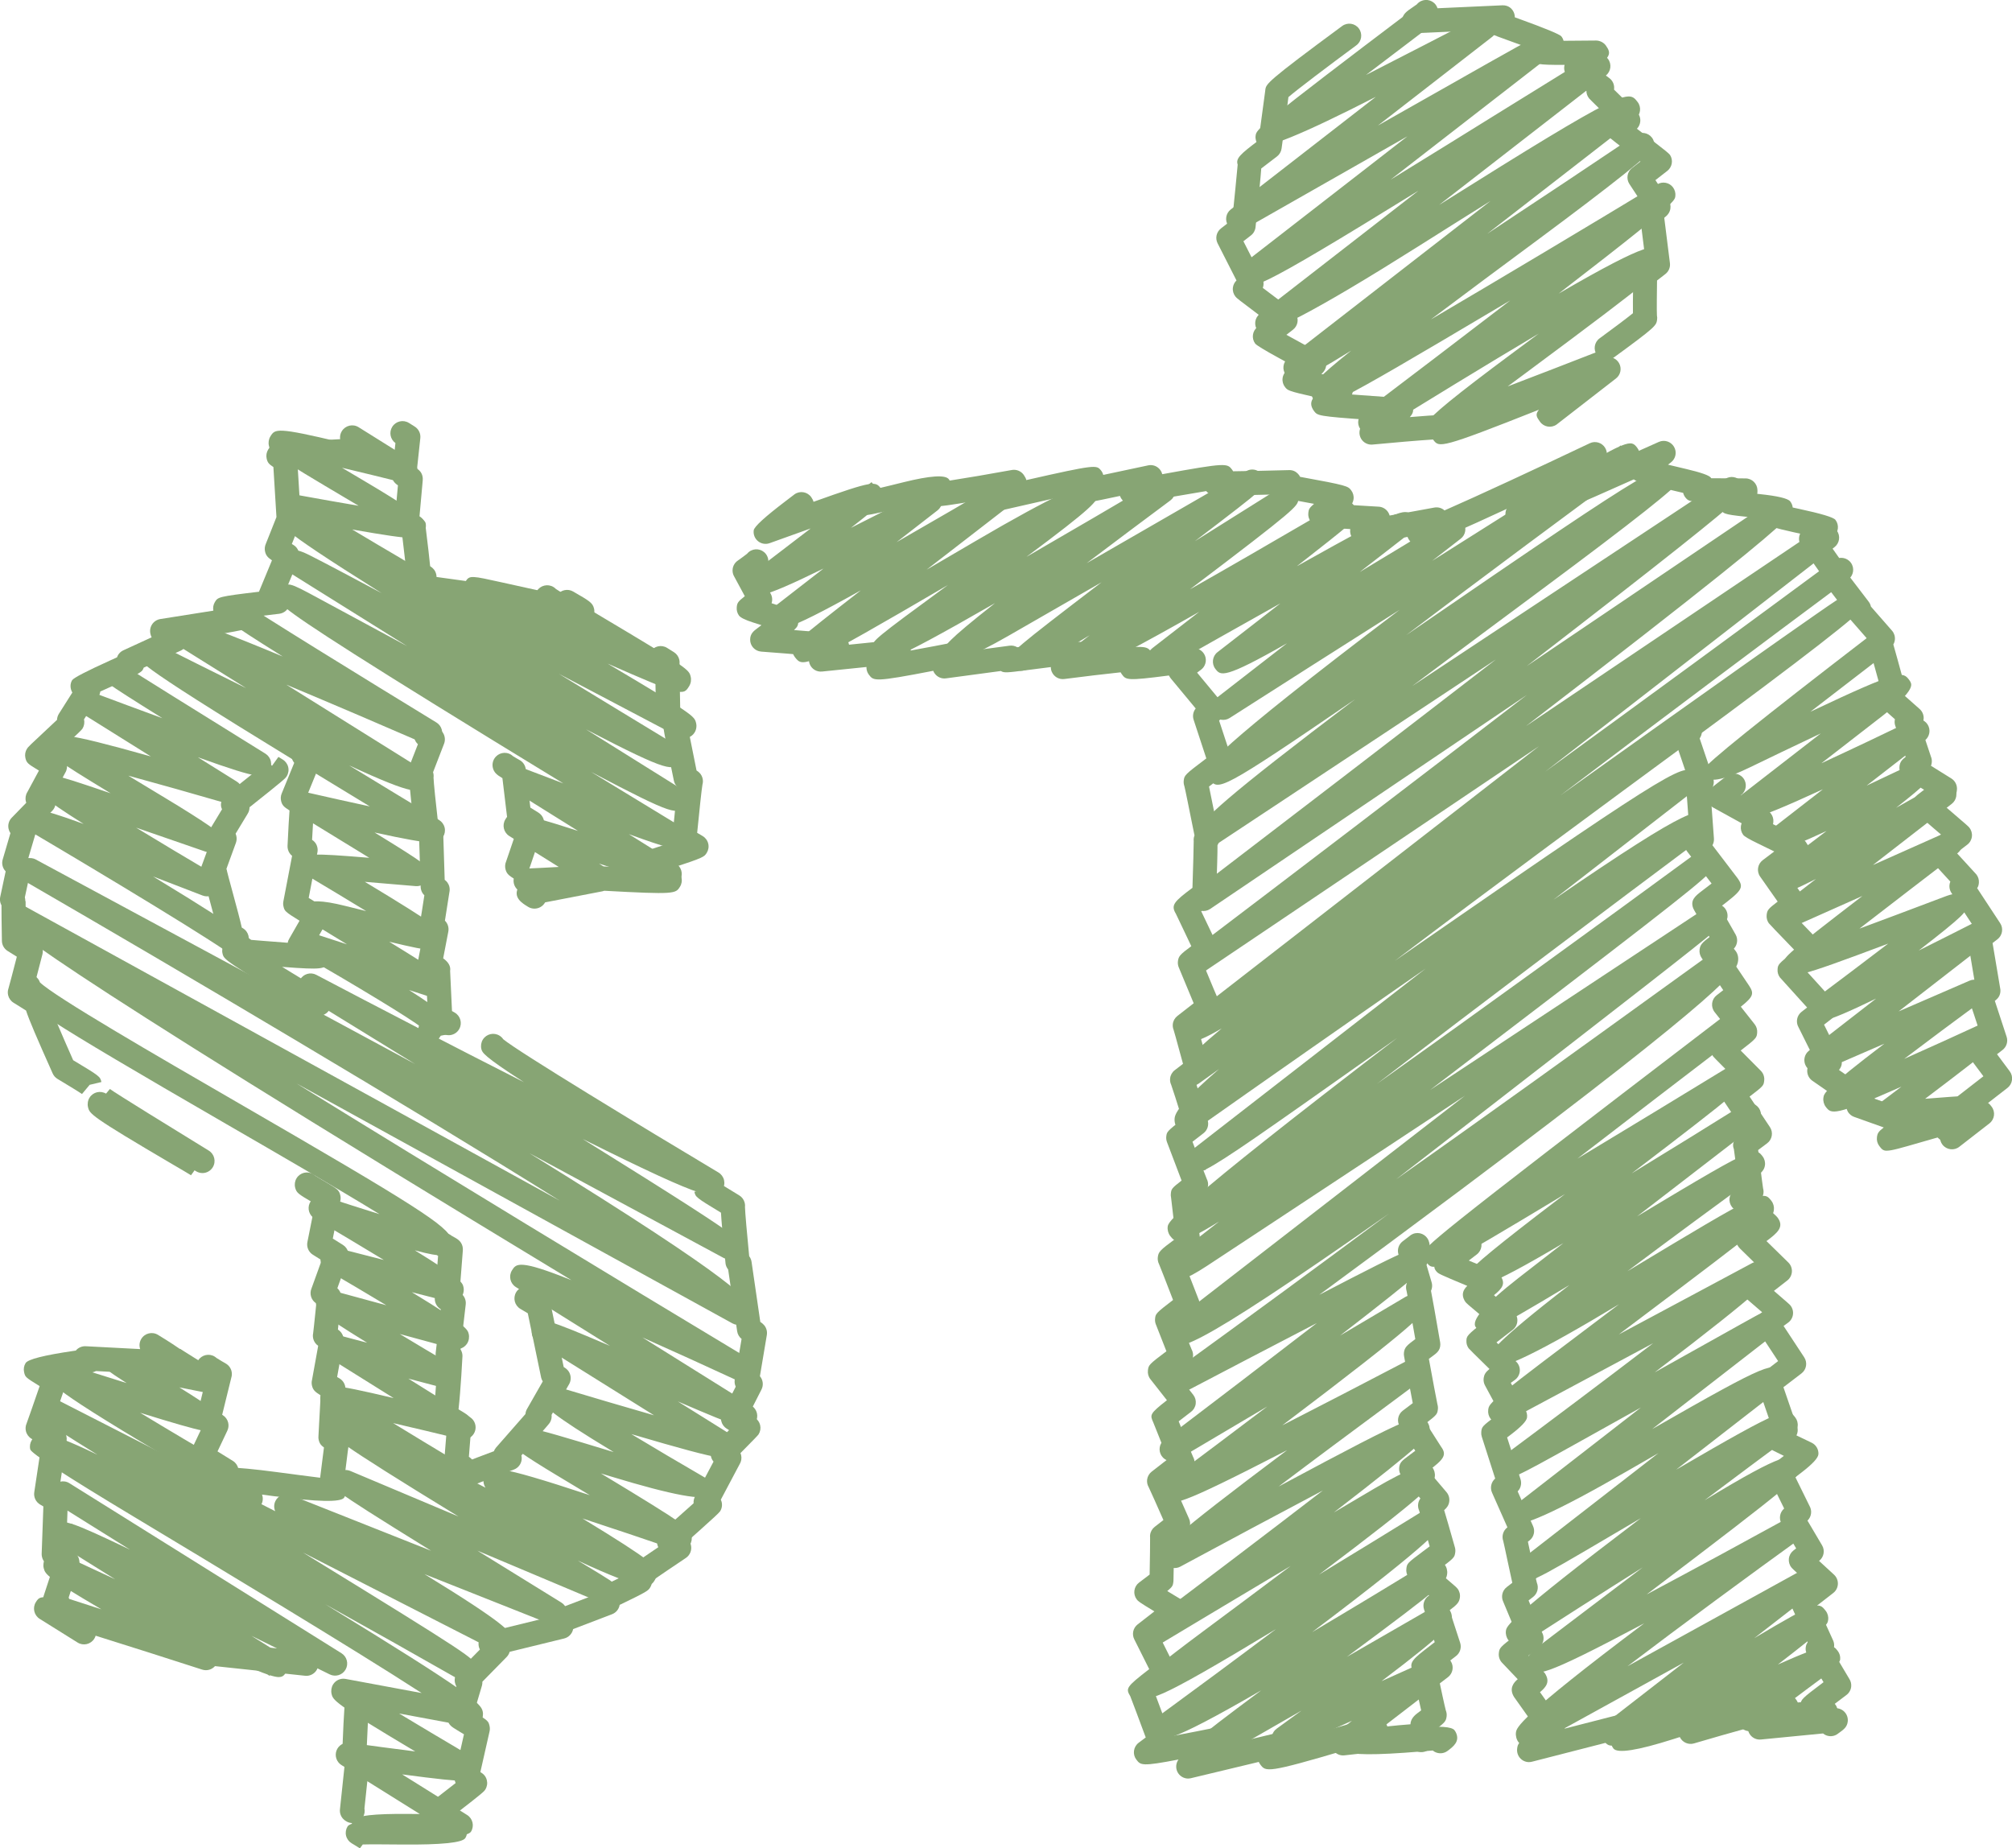 <svg xmlns="http://www.w3.org/2000/svg" width="1080" height="992.06" viewBox="0 0 1080 992.06"><g id="a"/><g id="b"><g id="c"><g id="d"><g><path d="M771.91 233.56c-2.27.0-3-.92-4-2.18-1.09-1.37-1.58-3.18-1.33-4.91q.51-3.73 44.86-36.63c4.53-3.36 9.46-7.02 14.54-10.8-28.69 17.06-61.91 37.38-87.12 53.06-2.94 1.82-6.75 1.01-8.69-1.82-1.95-2.83-1.32-6.69 1.41-8.76 23.87-18.08 52.71-40.04 79.1-60.28-1.63.97-3.27 1.94-4.91 2.91-95.65 56.76-95.9 56.38-100.49 50.51-1.07-1.37-1.6-3.4-1.36-5.13.42-3.04 3.17-6.83 21.39-21.35-30.47 18.93-31.85 17.18-35.05 13.08-1.05-1.35-1.52-3.05-1.31-4.75.22-1.69 1.09-3.23 2.44-4.28l108.71-84.37c-13.58 8.48-27.2 17.06-39.07 24.55q-81.12 51.15-85.93 45.05c-1.04-1.35-1.51-3.05-1.3-4.74.21-1.69 1.09-3.23 2.43-4.27l85.14-66.08c-90.44 55.76-91.43 54.48-95.88 48.76-1.04-1.35-1.51-3.05-1.3-4.74.21-1.69 1.09-3.23 2.43-4.27l88.87-68.96c-28.85 16.38-61.18 34.79-87.72 49.92-2.94 1.67-6.66.79-8.53-2.01-1.87-2.8-1.26-6.58 1.4-8.65l77.88-60.45q-59.46 30.42-63.2 25.71c-1.08-1.37-1.57-3.14-1.33-4.87.46-3.44.6-4.48 86.52-69.43 2.84-2.14 6.86-1.58 9 1.25 2.14 2.83 1.58 6.86-1.25 9-10.3 7.79-22.84 17.31-35.02 26.61 20.23-10.34 42.65-21.89 60.97-31.36 2.94-1.53 6.58-.55 8.37 2.25 1.79 2.8 1.15 6.5-1.47 8.54l-61.49 47.73c1.1-.63 2.2-1.26 3.31-1.88 20.41-11.59 40.82-23.17 56.16-31.81 12.47-7.03 19.81-11.16 24.37-13.29l.55-.42.1.13c5.92-2.66 6.79-1.59 8.82.89 1.09 1.34 1.6 3.07 1.4 4.79s-1.08 3.29-2.45 4.35l-85.37 66.24c20.45-12.54 41.18-25.41 56.98-35.22 14.43-8.95 27.14-16.84 36.29-22.45 18.87-11.55 19.57-11.99 23.32-7.16 2.16 2.8 1.65 6.83-1.15 9l-89.47 69.44c100.52-63.18 101.6-61.68 106.54-55.28 2.17 2.8 1.66 6.84-1.14 9.01l-79.54 61.73c27.72-18.26 56.37-37.36 79.69-53.04 2.81-1.89 6.61-1.27 8.67 1.41 1.06 1.37 1.53 3.16 1.29 4.87q-.56 4.06-62.94 50.32c-17.21 12.75-38.09 28.21-56.97 42.43 37.69-22.11 85.86-50.95 121.51-72.52 2.78-1.69 6.39-1.02 8.39 1.55 1.05 1.36 1.53 3.12 1.31 4.83-.12.91-.23 1.73-3.09 4.56l.03.06s-.1.06-.25.16c-5.39 5.25-19.85 17.08-59.31 47.47 50.11-29.13 52.31-26.39 55.29-22.58 1.07 1.37 1.58 3.29 1.33 5.01-.61 4.36-.79 5.67-74.26 60.19-3.2 2.38-6.48 4.81-9.72 7.21 16.02-6.11 34.18-13.14 48.2-18.61 2.99-1.16 6.35.04 7.93 2.82 1.58 2.78.86 6.29-1.66 8.25-11.65 9.01-29.4 22.75-30.52 23.67l-4.07-4.97-.07.06-6.38-.76c.08-.69.15-1.21.71-2.01-35.23 13.65-46.82 17.74-51.6 17.74z" fill="#87a574"/><g><path d="M862.42 193.22c-1.98.0-3.94-.92-5.2-2.64-2.09-2.87-1.46-6.89 1.4-8.98 6.7-4.88 14.41-10.66 17.91-13.49-.07-3.11.0-8.07.1-16.3.03-2.01.05-3.54.04-4.09-.01-.31-.01-.62.02-.93.17-1.77 1.06-3.4 2.47-4.49l4.04-3.13-3.06-24.5c-.24-1.88.37-3.73 1.6-5.1l-7.11-10.81c-1.84-2.8-1.21-6.54 1.43-8.6l4.48-3.48c-.19-.15-.39-.3-.59-.45q-16.02-12.21-16.68-13.03c-1.09-1.34-1.6-3.08-1.4-4.8.2-1.72 1.09-3.29 2.46-4.35h0c-10.98-10.79-11.13-10.98-11.44-11.38-.88-1.13-1.35-2.52-1.35-3.93-10.2-7.64-10.27-7.76-10.94-8.81-.99-1.58-1.22-3.43-.76-5.11-15.24.08-15.68-.5-17.52-2.79-1.71-2.39-1.94-4.31-1.11-6.13-3.48-1.27-7.3-2.66-10.25-3.73-12.16-4.41-12.18-4.42-13.38-6.05l-38.26 1.73c-2.11.09-3.96-.77-5.24-2.32-1.16-1.39-1.68-3.23-1.43-5.02.43-3.05 2.31-4.34 5.74-6.68.77-.53 1.56-1.06 2.13-1.48.3-.38.65-.72 1.05-1.03 2.8-2.18 6.83-1.67 9.02 1.13.46.59.81 1.27 1.04 1.98l34.79-1.58c3.07-.13 5.39 1.59 6.34 4.24.25.72.38 1.46.37 2.2.71.26 1.44.52 2.19.79q21.51 7.8 22.8 9.45c.55.7.95 1.51 1.16 2.36 5.17.0 11.48-.06 17.4-.14 1.97-.02 4.11.98 5.34 2.71 3.01 4.24 2.4 5.94-5.39 12.04 3.56 2.68 7.25 5.44 7.25 5.44 1.66 1.24 2.62 3.21 2.57 5.29.0.31-.03.59-.06.87 4.57 4.49 12.17 11.94 12.17 11.94 1.33 1.3 2.03 3.11 1.92 4.96-.1 1.55-.74 3.01-1.81 4.1 2.82 2.15 6.15 4.69 9.05 6.9q8.08 6.16 8.71 7.14c1.81 2.8 1.18 6.52-1.45 8.57l-6.38 4.96 7.05 10.74c.88 1.34 1.23 2.99.98 4.57-.33 2.07-1.4 3.43-3.29 4.92l3.04 24.3c.29 2.25-.64 4.49-2.44 5.88l-4.47 3.46c0 .44-.01.91-.02 1.42-.05 4.15-.2 14.91-.04 17.36.17.75.19 1.53.08 2.3-.45 3.09-.54 3.73-23.33 20.34-1.14.83-2.47 1.23-3.78 1.23zm5.84-124.05h0zm-22.2-32.63h0z" fill="#87a574"/><path d="M736.15 238.64c-2.62.0-5.01-1.6-5.98-4.07-1.05-2.67-.2-5.71 2.07-7.45.74-.57 1.52-1.17 2.33-1.79-27.03-1.9-27.31-2.26-29.18-4.64-2.24-3.01-1.93-5.32-.03-7.67-13.9-3.13-14.17-3.48-15.57-5.25-1.06-1.34-1.54-3.05-1.33-4.75.2-1.7 1.08-3.25 2.43-4.3l3.13-2.44c-2.43-1.33-5.03-2.76-7.19-3.93q-12.07-6.59-13.08-7.95c-2.07-2.81-1.52-6.76 1.23-8.89l4.6-3.57c-15.68-11.81-15.74-11.89-16.46-12.81-1.05-1.34-1.54-3.06-1.33-4.75.18-1.47.87-2.83 1.93-3.85-1.79-3.52-4.85-9.54-10.13-19.92-1.4-2.75-.65-6.1 1.78-7.99l6.08-4.73c1.08-10.56 2.53-25.03 2.91-29.53-1.13-3.4 1.49-5.65 11.21-13 .1-.78.22-1.66.34-2.62 1.05-7.74 2.92-21.56 3.23-23.97.0-.18.03-.35.05-.53.45-3.23.6-4.31 41.26-34.28 2.88-2.11 6.89-1.49 8.98 1.36 2.1 2.86 1.5 6.88-1.36 8.99-15.15 11.17-31.85 23.83-36.47 27.81-.41 3.46-1.27 9.89-2.96 22.34l-.71 5.24c-.23 1.71-1.13 3.26-2.5 4.3-3.05 2.3-6.4 4.86-8.42 6.43-.33 4.92-1.26 14-3.06 31.49-.18 1.74-1.06 3.34-2.45 4.42l-4.06 3.15c3.55 6.97 9.8 19.25 10.09 19.82.86 1.66.93 3.55.32 5.21 3.16 2.4 7.02 5.31 9.66 7.29q7.28 5.48 7.9 6.39c1.94 2.81 1.36 6.65-1.34 8.74l-3.56 2.77c.8.44 1.63.89 2.47 1.35 16.44 8.97 16.51 9.06 17.61 10.5 2.15 2.8 1.64 6.81-1.14 8.99l-.19.15c3.69.84 7.8 1.76 11.73 2.63 1.72.38 3.2 1.44 4.11 2.94 1.3 2.14 1.31 3.91.6 5.46 7.65.6 17.39 1.3 26.49 1.93 1.96.13 3.75 1.16 4.86 2.78 2.03 2.96 2.05 4.83-.29 7.43 16.25-1.39 21.72-1.43 24.23-.46 16.38-6.04 54.84-21.21 80.11-31.31 2.94-1.18 6.37.0 7.96 2.78 1.59 2.78.89 6.31-1.65 8.27-11.79 9.12-29.65 22.95-31.34 24.31-.17.14-.34.27-.51.4-2.9 2.05-6.91 1.35-8.95-1.54-1.78-2.52-2.68-3.79-.55-6.41-52.96 21-53.47 20.31-56.59 16.33-.09-.11-.17-.23-.25-.34-8.06.52-20.78 1.6-32.45 2.71-.2.02-.41.03-.61.03zm-41.31-34.85h0zm-15.92-23.21h0zm-10.75-25.42h0z" fill="#87a574"/></g></g><g><path d="M1044.91 612.69c-1.93.0-3.84-.87-5.11-2.52-1.86-2.43-1.72-5.77.17-8.02-29.41 2.29-29.6 2.06-32.06-1.17-1.04-1.36-1.49-3.08-1.26-4.78.23-1.7 1.13-3.23 2.5-4.26 3.51-2.64 7.42-5.61 11.5-8.7-36.48 16.17-37.65 14.64-40.58 10.88-1.06-1.37-1.55-3.22-1.31-4.94.34-2.42.64-4.58 32.74-29.01l-33.99 14.73c-2.95 1.28-6.43.17-8.08-2.62-1.65-2.79-.97-6.36 1.59-8.35l36.02-27.96c-30.37 14.68-31.5 13.24-34.38 9.55-1.07-1.36-1.53-3.09-1.3-4.81s1.14-3.26 2.52-4.29c11.56-8.64 26.5-19.91 39.66-29.96-50.82 19.11-51.31 18.49-54.43 14.55-1.06-1.34-1.54-3.05-1.35-4.75.34-2.85.41-3.45 41.94-35.37l-37.64 16.77c-3 1.32-6.46.22-8.13-2.57-1.66-2.79-.99-6.38 1.58-8.38l19.25-14.94c-20.97 10.66-22.3 8.91-24.87 5.61-1.05-1.36-1.52-3.08-1.3-4.79.23-1.71 1.13-3.25 2.5-4.29 8.65-6.53 19.1-14.46 29.37-22.29-27.13 12.48-27.93 11.46-30.61 8.06-1.07-1.34-1.54-3.06-1.34-4.76.21-1.7 1.09-3.25 2.44-4.3l27.55-21.38c-42.95 19.8-44.48 17.82-47.41 14.06-1.05-1.35-1.52-3.06-1.31-4.75.21-1.69 1.09-3.24 2.43-4.28 12.32-9.55 29.55-22.91 45.16-35.02-14.65 6.91-29.5 14.08-38.16 18.27q-19.88 9.6-23.13 5.24c-.95-1.28-1.38-2.87-1.22-4.46q.34-3.47 88.94-71.56c2.81-2.17 6.85-1.63 9.01 1.18 2.16 2.81 1.63 6.85-1.18 9.01-12.04 9.26-26.39 20.3-39.88 30.72 48.53-22.99 49.57-21.61 53.05-17.13.41.53.74 1.11.97 1.74q1.62 4.43-15.14 17.45l-32.95 25.56c16.06-7.42 34.04-15.95 48.81-23.11 2.97-1.43 6.53-.4 8.26 2.39 1.73 2.79 1.08 6.45-1.52 8.47l-31.26 24.26c8.57-4.03 17.01-8.02 24.17-11.43 2.71-1.29 5.97-.53 7.82 1.85 1.06 1.36 1.54 3.11 1.32 4.82-.28 2.1-.44 3.27-17.47 16.65 7.58-4.22 15.28-8.55 22.77-12.79 2.94-1.66 6.65-.77 8.51 2.03 1.87 2.8 1.25 6.57-1.41 8.64l-42.34 32.85 38.87-17.32c3.02-1.33 6.49-.21 8.14 2.59 1.66 2.8.97 6.4-1.61 8.39-15.96 12.22-36.21 27.79-52.62 40.47 11.15-4.13 25.83-9.63 45.16-16.94 4.44-1.68 9.04-3.43 11.64 1.77h0c.58 1.16.81 2.49.64 3.78-.32 2.33-.51 3.78-25.63 23.15 9.8-4.88 20.06-10.04 29.95-15.07 2.95-1.51 6.57-.51 8.34 2.29 1.77 2.8 1.13 6.49-1.49 8.52l-47.6 36.94 38.1-16.51c2.97-1.3 6.5-.14 8.13 2.7 1.63 2.84.86 6.44-1.77 8.38-14.07 10.33-28.86 21.35-41.45 30.9 14.05-6.24 29.67-13.35 42.56-19.31 2.71-1.25 5.94-.48 7.78 1.9 1.05 1.36 1.52 3.1 1.29 4.81-.41 3.08-.51 3.84-40.39 34.02 4.74-.35 9.47-.72 13.1-1.01q16.95-1.33 19.14 1.65 3.5 5.41-16.79 20.96c-1.16.89-2.54 1.33-3.9 1.33zm-31.9-15.61h0zm36.14-110.93h0z" fill="#87a574"/><path d="M642.07 948.79c-1.77.0-2.56-1.15-3.82-2.96-.91-1.32-1.33-3.08-1.11-4.67.49-3.6.65-4.77 39.86-33.9-52.2 30.19-54.24 27.65-57.34 23.68-1.07-1.37-1.54-3.12-1.31-4.84.24-1.72 1.17-3.28 2.57-4.31 18.8-13.74 41.94-30.84 63.98-47.39-67.7 40.92-69.1 39.14-72.6 34.66-1.07-1.38-1.54-3.15-1.3-4.88q.44-3.05 35.06-28.78c12.37-9.2 29.53-21.95 46.71-34.87-23.5 14-48.85 29.18-69.94 41.83-2.93 1.76-6.72.91-8.64-1.92-1.91-2.84-1.26-6.67 1.47-8.73 27.87-20.94 65.23-49.24 94.4-71.72-24.99 13.2-54.17 28.83-76.48 40.86-2.76 1.5-6.2.76-8.13-1.72-1.06-1.37-1.57-3.31-1.33-5.02.53-3.81.87-6.34 66.76-55.76-60.81 31.29-61.84 29.98-65.17 25.67-1.05-1.36-1.52-3.09-1.28-4.8s1.14-3.25 2.53-4.28c15.69-11.7 34.79-26.03 53.31-40.06l-48.14 28.49c-2.94 1.74-6.72.88-8.6-1.94-1.9-2.83-1.26-6.64 1.44-8.7 24.83-18.85 56.17-42.78 81.9-62.62-22.47 11.65-47.93 24.95-68.57 35.77-3.01 1.57-6.67.55-8.45-2.31-1.77-2.86-1.04-6.61 1.7-8.59 33.85-24.49 74.25-54.07 113.98-83.59-111.3 78.01-114.27 74.19-118.75 68.4-2.17-2.81-1.66-6.84 1.15-9.01 43.26-33.48 103.92-80.44 158.48-122.73l-6.51 4.3c-36.13 23.85-72.26 47.7-99.37 65.58l-32.77 21.59q-17.11 11.25-20.81 7.03c-1.23-1.39-1.8-3.28-1.56-5.11.32-2.52.46-3.63 28.96-25.8-21.78 13.46-23.5 11.19-26.22 7.72-1.05-1.36-1.56-3.3-1.33-5.01.33-2.42 1.06-7.88 123.18-101.26-6.2 4.37-12.16 8.58-17.77 12.55-52.99 37.42-74.75 52.79-84.65 57.85l-.92.71-.15-.19c-5.97 2.85-7.07 1.39-8.88-.97-2.16-2.8-1.65-6.83 1.15-9l126.54-98.2c-42.17 29.22-87.08 60.65-124.51 87.04-2.82 1.99-6.68 1.39-8.78-1.31-1.23-1.58-1.74-3.58-1.46-5.65.57-4.1 7.47-11.99 23.8-26.13-3.83 2.74-7.47 5.36-10.92 7.82-2.81 2.02-6.7 1.44-8.82-1.28-1.06-1.36-1.58-3.4-1.35-5.11.31-2.29.67-4.86 22.54-23.26-16.17 9.53-17.78 7.45-20.1 4.44-2.17-2.8-1.66-6.83 1.14-9.01l189.24-146.87-181.9 122.5c-2.89 1.95-6.8 1.23-8.82-1.59-2.02-2.83-1.42-6.76 1.35-8.86 55.51-42.08 124.12-94.37 182.93-139.62l-170.06 114.92c-2.87 1.95-6.79 1.25-8.81-1.57-2.03-2.82-1.45-6.75 1.32-8.86 48.82-37.31 108.78-83.3 160.92-123.52l-150.28 99.45c-2.8 1.85-6.56 1.24-8.61-1.41-1.07-1.36-1.61-3.48-1.38-5.2.76-5.62 15.26-18.94 84.7-71.48-72.87 49.85-73.45 49.06-78.03 43.13-1.05-1.37-1.58-3.43-1.34-5.14.34-2.44 1.21-8.71 103.19-85.95-31.24 19.79-63.69 40.45-91.22 58.06-2.9 1.85-6.74 1.1-8.71-1.71-1.98-2.81-1.4-6.68 1.31-8.78l38.2-29.64c-34.04 19.44-35.61 17.43-38.44 13.78-2.17-2.8-1.66-6.84 1.14-9.01l33.76-26.19c-21.17 11.84-43.67 24.54-61.71 34.77-2.93 1.67-6.65.78-8.52-2.03-1.87-2.81-1.25-6.58 1.42-8.64 7.28-5.64 16.01-12.4 25.22-19.55-65.38 37.11-67.09 34.94-70.81 30.11-1.04-1.36-1.5-3.08-1.28-4.78.29-2.18.38-2.84 13.32-12.78-36.43 22.16-37.6 20.72-40.66 16.76-1.05-1.35-1.52-3.1-1.3-4.8.44-3.38.5-3.87 48.31-40.37-18.29 10.53-36.24 20.86-49.99 28.74q-29.64 16.99-33.17 12.59c-1.1-1.37-1.61-3.23-1.37-4.98.27-2.03.55-4.09 27.34-25.16-60.12 34.56-61.42 32.85-64.7 28.66-1.09-1.38-1.57-3.21-1.32-4.94.53-3.76.57-3.99 40.76-33.45-77.1 45.08-77.67 44.45-82.16 38.72-1.04-1.32-1.51-3-1.33-4.67.24-2.16.3-2.84 36.74-31.18-43.59 24.34-45.28 22.19-48.27 18.36-1.05-1.35-1.52-3.05-1.32-4.75.22-1.69 1.09-3.23 2.44-4.28l27.09-21.03c-35.71 17.49-37.08 15.71-39.99 11.98-1.05-1.35-1.52-3.07-1.3-4.78s1.11-3.25 2.48-4.29c9.33-7.1 21.21-16.19 31.94-24.44-7.56 2.68-15.33 5.47-22.02 7.9-2.12.77-4.47.37-6.22-1.03-1.75-1.41-2.64-3.63-2.34-5.86q.39-2.96 17.34-15.84c2.03-1.54 3.6-2.73 4.09-3.12.16-.14.33-.27.51-.39 2.9-2.04 6.91-1.33 8.95 1.57.62.89 1.02 1.71 1.21 2.48 32.7-11.72 33.29-11.01 36.22-7.09 1 1.32 1.44 2.98 1.25 4.62-.28 2.37-.38 3.21-17.4 16.45 12.71-6.37 26.47-13.39 39.6-20.18 2.95-1.53 6.58-.55 8.37 2.25 1.79 2.8 1.15 6.5-1.47 8.54l-21.98 17.06c19.88-11.39 40.97-23.67 57.71-33.56 2.93-1.72 6.69-.88 8.58 1.93 1.91 2.81 1.3 6.61-1.39 8.69-14.79 11.42-32.21 24.9-48.79 37.72 9.36-5.45 18.57-10.85 26.77-15.66q60.01-35.17 64.07-30.07c1.08 1.37 1.61 3.38 1.37 5.11-.55 3.91-2.71 6.99-38.63 33.74 24.13-13.95 49.7-28.91 70.18-40.99 2.94-1.74 6.74-.86 8.62 1.98 1.89 2.85 1.22 6.67-1.52 8.71-13.24 9.83-29.25 21.83-44.92 33.67 28.13-16.2 59.7-34.41 85.65-49.39 2.12-1.22 4.73-1.13 6.75.21 2.03 1.34 3.13 3.72 2.84 6.14-.15 1.25-.24 2.02-3.21 4.71l.04.08s-.13.07-.37.21c-4.1 3.66-13.2 10.67-33.63 26.25 16.18-10.11 32.13-20.12 45.74-28.7 2.78-1.76 6.46-1.12 8.48 1.47 1.06 1.36 1.55 3.16 1.33 4.87-.48 3.65-.6 4.61-58.21 48.21 17.72-10.04 40.31-23.04 69-39.78 4.5-2.62 7.73-4.51 10.13-5.75.02-.01.03-.02.04-.03h0c5.79-2.96 6.81-2.19 9.25 1.03 1 1.33 1.46 2.99 1.26 4.64-.11.91-.18 1.52-3.65 4.59l.19.37c-.25.13-.87.49-1.83 1.04-4.33 3.67-12.28 10-26.98 21.47 30.26-16.97 44.87-24.72 52.4-27.63l.44-.34.11.14c6.3-2.34 7.34-1.02 8.91 1.01 2.17 2.8 1.66 6.84-1.14 9.01l-26.97 20.92c16.5-9.9 33.16-20.01 46.89-28.43 2.92-1.79 6.7-.98 8.65 1.82 1.94 2.81 1.35 6.64-1.35 8.73l-15.34 11.9c64.43-40.72 89.53-56.51 100.34-61.31.28-.21.58-.42.86-.63l.15.2c5.99-2.47 7.05-1.11 8.72 1.03 1.07 1.37 1.54 3.11 1.3 4.83-.24 1.72-1.16 3.27-2.57 4.3-36.08 26.46-82.25 60.75-122.78 91.48 1.16-.8 2.32-1.59 3.48-2.38 135.66-93.08 136.27-92.38 141.78-85.25 1.05 1.36 1.52 3.12 1.29 4.83q-.53 3.9-72.89 57.64c-20.57 15.27-45.7 33.94-70.39 52.47l167.99-111.16c2.8-1.86 6.57-1.23 8.63 1.43 1.05 1.35 1.52 3.1 1.3 4.8-.1.75-.19 1.47-3.01 4.22l.18.27-1.55 1.03c-8.55 7.9-34.18 28.59-112.07 88.7l131.48-88.85c2.81-1.9 6.62-1.28 8.68 1.4 1.05 1.36 1.53 3.16 1.3 4.86-.1.71-.2 1.49-2.88 4.25l.1.15-.74.5c-8.39 8.31-37.27 32.23-138.4 109.93l158.16-106.51c2.88-1.94 6.77-1.24 8.79 1.56 2.03 2.81 1.47 6.72-1.26 8.84l-155.26 120.5c52.79-38.3 108.37-79.04 155.04-113.5 2.86-2.11 6.87-1.5 8.98 1.34 2.11 2.85 1.51 6.87-1.33 8.98-46.85 34.82-102.09 76.21-154.57 115.95 35.54-25.35 69.75-49.68 96.73-68.77 16.65-11.77 30.55-21.55 40.33-28.34 19.56-13.58 20.31-14.11 24.28-9.07 1.07 1.37 1.56 3.17 1.32 4.9q-.59 4.26-94.36 73.29c-43.26 31.82-104.63 76.95-157.21 116.8 5.76-3.99 11.55-8.01 17.34-12.02 138.03-95.54 138.8-94.5 143.87-87.97 1.05 1.35 1.52 3.05 1.3 4.75-.21 1.69-1.09 3.23-2.43 4.28l-74.9 58.13c76.74-52.57 78.94-49.79 83.42-43.98 1.06 1.36 1.52 3.09 1.29 4.8-.23 1.71-1.14 3.25-2.52 4.28-53.89 40.22-121.83 91.41-177 133.76 54.99-39 120.64-86.6 170.38-123.11 2.8-2.06 6.71-1.51 8.86 1.21 1.06 1.35 1.54 3.12 1.33 4.83-.14 1.08-.25 1.92-2.59 4.31h0s-.03.04-.07.06c-7.24 7.33-35.33 29.04-147.83 114.84-.47.36-.94.72-1.41 1.08 52.15-34.43 108.64-71.74 149.64-98.82 2.07-1.38 4.77-1.42 6.9-.12 2.12 1.3 3.3 3.72 3.02 6.2-.1.86-.17 1.48-3.13 4.19l.29.44-3.25 2.15c-11.36 9.63-44.33 35.18-140.88 110.01-10.38 8.04-20.76 16.08-30.92 23.95 50.65-35.65 105.03-74.92 135.52-96.95 11.45-8.27 20.87-15.08 27.45-19.79 13.33-9.56 15.39-11.04 19.25-5.89 1.13 1.45 1.64 3.41 1.35 5.42-.68 4.79-1.82 12.79-149 122.98-26.39 19.75-52.86 39.33-75.82 56.21 53.25-27.62 53.52-27.32 56.97-23.02 1.11 1.36 1.6 3.15 1.38 4.89-.32 2.45-.52 3.97-47.16 40l35.18-20.82c2.79-1.65 6.36-.97 8.34 1.58 1.06 1.36 1.55 3.2 1.32 4.91-.38 2.85-.78 5.78-75.85 62.51 22.6-11.56 47.61-24.54 67.14-34.76 2.81-1.47 6.27-.67 8.14 1.86 3.88 5.23.11 8.04-7.39 13.65-3.9 2.92-9.47 7.05-16.11 11.97-13.12 9.72-34.07 25.24-53.76 40.12 75.29-40.38 76.02-39.49 79.74-34.71 1.05 1.36 1.54 3.16 1.3 4.87-.31 2.35-.62 4.62-51.4 43.77 7.93-4.7 15.33-9.08 21.74-12.84q27.47-16.15 31.14-11.38c1.05 1.36 1.56 3.31 1.32 5.02-.56 4.09-3.86 8.57-62.15 52.55 19.61-11.92 39.32-24.01 55.74-34.15 2.79-1.72 6.44-1.07 8.44 1.52 1.07 1.37 1.58 3.35 1.34 5.07-.36 2.6-.97 6.94-69.22 58.44 21.84-12.98 44.45-26.64 62.71-37.81 2.8-1.71 6.42-1.04 8.43 1.54 1.07 1.37 1.56 3.28 1.33 4.99-.56 4.06-.72 5.26-53.86 44.56 16.16-9.3 32.5-18.71 46.75-26.93 2.78-1.61 6.33-.9 8.3 1.64 1.06 1.38 1.56 3.31 1.31 5.03-.34 2.35-.78 5.36-37.72 33.29l29.12-13.11c2.97-1.34 6.49-.23 8.16 2.57 1.67 2.81.97 6.42-1.63 8.4-10.2 7.78-23.95 18.31-34.73 26.65 25.52-2.72 26.24-1.8 28.4.93.17.22.33.45.48.69 3.04 5.1-1.4 8.35-4.63 10.73-2.67 1.96-6.35 1.55-8.54-.84-8.4.67-23.1 2.22-36.52 3.79-1.96.23-3.9-.45-5.29-1.83-1.39-1.38-2.07-3.33-1.85-5.28.23-2.03.33-2.87 11.13-11.43l-34 15.31c-3.01 1.36-6.55.21-8.2-2.64-1.65-2.85-.88-6.49 1.79-8.43 4.23-3.06 8.72-6.33 13.34-9.71-11.63 6.68-22.68 13.03-31.57 18.12-16.01 9.16-21.9 12.54-24.93 12.54z" fill="#87a574"/><path d="M820.16 937.53c-1.93.0-3.83-.87-5.08-2.48-1.07-1.38-1.6-3.47-1.35-5.2.37-2.54 1.11-7.72 68.85-58.57-56.54 30.06-58.01 28.19-61.16 24.12-4-5.31-1.95-6.87 11.4-17.05 6.45-4.92 15.48-11.75 25.75-19.52 6.76-5.12 14.77-11.17 23.22-17.58-22.07 13.87-45.06 28.55-63.56 40.5-2.8 1.81-6.53 1.17-8.57-1.46-1.06-1.37-1.56-3.26-1.32-4.97.36-2.6.87-6.26 72.42-60.48-4.99 2.93-9.75 5.74-14.12 8.3-23.27 13.7-35.14 20.69-41.66 23.68l-.65.5-.12-.16c-6.07 2.66-7.04 1.44-8.91-1-2.15-2.8-1.64-6.82 1.16-8.99l73.77-57.26c-5.72 3.28-11.26 6.48-16.34 9.41q-57.92 33.4-62.22 27.94c-1.05-1.35-1.52-3.05-1.3-4.75.21-1.69 1.09-3.23 2.43-4.28l67.98-52.76c-12.51 6.99-24.88 13.89-35.53 19.81-16.03 8.91-24.96 13.87-30.26 16.24-.23.17-.46.34-.69.51l-.12-.16c-5.95 2.55-6.83 1.41-8.75-1.01-1.08-1.36-1.56-3.11-1.33-4.83.23-1.72 1.14-3.28 2.54-4.32 23.68-17.59 54.71-40.88 80.73-60.77l-79.11 42.33c-2.77 1.48-6.18.74-8.1-1.71-1.06-1.36-1.54-3.14-1.32-4.85.53-4.04.55-4.2 68.92-55.69.44-.33.88-.66 1.32-1q-63.57 38.32-67.68 32.88c-1.05-1.37-1.58-3.4-1.33-5.11.31-2.19.85-5.98 42.36-38.08-46.23 27.74-46.65 27.18-50.25 22.64q-4.09-5.37 23.01-26.5c6.98-5.44 15.2-11.82 24.01-18.64-44.17 26.1-45.86 23.95-48.85 20.09-1.04-1.34-1.52-3.04-1.32-4.72q.37-3.16 46.94-38.57c1.35-1.03 2.74-2.08 4.14-3.15-70.11 42.23-70.38 41.92-74.49 36.57-1.04-1.35-1.51-3.08-1.28-4.77.46-3.55.62-4.75 158.59-125.44 2.82-2.16 6.86-1.61 9.01 1.2 2.15 2.82 1.61 6.85-1.21 9.01-25.39 19.4-56.4 43.17-84.02 64.46 26.76-16.12 55.98-33.87 80-48.55 2.8-1.71 6.42-1.04 8.43 1.55 1.05 1.36 1.52 3.12 1.3 4.82-.46 3.46-.57 4.31-60.57 50.08 20.81-12.71 42.17-25.93 59.58-36.8 2.9-1.82 6.73-1.03 8.69 1.78 1.95 2.82 1.35 6.67-1.36 8.76-19.37 14.9-42.31 32.57-64 49.32 34.93-21 50.59-30.2 58.29-33.35.06-.04.12-.08.18-.13l.03.04c6.02-2.42 7.05-1.04 8.81 1.21 1.07 1.37 1.54 3.13 1.29 4.85-.24 1.73-1.18 3.28-2.59 4.3-20.85 15.11-47.37 34.61-71.24 52.55 72.66-43.79 72.84-43.52 77.32-37.76 1.05 1.36 1.53 3.15 1.31 4.86-.55 4.14-.61 4.57-76.69 61.88-2.14 1.62-4.33 3.26-6.54 4.93l71.64-38.34c2.78-1.49 6.21-.74 8.13 1.75 1.05 1.37 1.53 3.22 1.29 4.92-.36 2.54-.77 5.56-61.79 52.02 4.46-2.49 8.79-4.91 12.87-7.2l33.41-18.67c6.04-3.36 10.12-5.64 13.01-7.04l.14-.11.03.03c5.9-2.84 6.67-1.87 8.98 1.1 1.05 1.35 1.52 3.05 1.3 4.75-.21 1.69-1.09 3.23-2.43 4.28l-68.68 53.31c64.4-36.95 65.14-35.9 69.49-30.3 1.04 1.35 1.51 3.05 1.3 4.74-.21 1.69-1.09 3.23-2.43 4.27l-55.5 43.08c59-34.42 59.86-33.33 63.95-28.04 1.05 1.37 1.51 3.1 1.28 4.81-.24 1.71-1.16 3.25-2.54 4.28-14.14 10.47-30.72 22.81-47.45 35.39 44.36-26.91 46.18-24.49 49.18-20.58 1.04 1.35 1.52 3.14 1.3 4.84-.51 3.86-.65 4.96-81.56 66.28 25.24-13.44 53.95-29.03 76.02-41.15 2.98-1.64 6.72-.67 8.53 2.2 1.81 2.87 1.08 6.66-1.67 8.64-27.41 19.78-64.03 46.69-93.1 68.81l95.68-52.7c2.94-1.62 6.63-.7 8.47 2.1 1.84 2.8 1.22 6.55-1.43 8.61l-34.66 26.9c33.95-20.21 34.5-19.46 38.31-14.6 1.06 1.36 1.53 3.11 1.3 4.82-.33 2.48-.47 3.52-26.99 23.97 28.08-12.54 29.44-10.82 32.14-7.28.99 1.29 1.46 2.9 1.3 4.52q-.28 2.93-10.64 10.61c-4.22 3.13-11.09 8.22-17.47 13.05l19.77-1.93c2.24-.22 4.43.75 5.77 2.55 1.04 1.39 1.47 3.15 1.21 4.86-.44 2.82-2.19 4.07-4.61 5.79l-.55.4-.6-.8-40.84 3.99c-2.19.22-4.38-.73-5.73-2.49-1.04-1.37-1.51-3.16-1.26-4.87.24-1.69.38-2.7 4.41-6.22-10.41 4.84-21.59 10.14-32.34 15.32-2.98 1.44-6.55.37-8.27-2.44-1.54-2.51-1.15-5.7.82-7.77-32.3 19.1-33.08 18.09-36.78 13.33-1.05-1.35-1.52-3.05-1.3-4.75.21-1.69 1.09-3.23 2.43-4.28l42.02-32.61-80.5 44.34c-.98.54-2.05.8-3.09.8zm163.42-15.87h0z" fill="#87a574"/><g><path d="M977.38 920.3l-4.3-4.68-.29.22-6.37-.88c.38-2.79.42-3.08 12.42-12.09-.67-1.12-1.47-2.47-2.44-4.11-2.76-4.66-5.67-9.55-6.14-10.32-.41-.63-.71-1.34-.88-2.1-.38-1.75-.02-3.54.95-4.98l-8.65-19.02c-1.23-2.71-.44-5.91 1.9-7.73l6.64-5.16c-8.08-7.46-8.32-7.77-8.64-8.17-1.07-1.34-1.55-3.06-1.35-4.76s1.08-3.25 2.43-4.31l1.48-1.15c-3.08-5.2-7.54-12.77-7.79-13.18-1.62-2.71-1.04-6.19 1.35-8.22-1-2.03-2.38-4.83-4.3-8.75-1.66-3.41-3.08-6.29-3.37-6.87-.62-1.16-.88-2.49-.72-3.82.31-2.58.33-2.74 8.24-8.82-9.22-4.46-9.39-4.75-10.2-6.11-1.67-2.79-1-6.39 1.57-8.38l2-1.55c-.76-2.18-1.82-5.25-3.32-9.62-1.66-4.82-3.21-9.37-3.68-10.58-.52-1.11-.72-2.36-.56-3.59.36-2.63.39-2.93 11.09-11.04-4.04-6.14-10.4-15.81-10.93-16.6-.08-.11-.15-.22-.22-.34-2.21-3.69-1.16-6.07 2.59-9.27-3.78-3.26-7.99-6.89-7.99-6.89-1.46-1.26-2.28-3.1-2.23-5.03s.96-3.73 2.48-4.91l7.56-5.88-11.75-11.51c-.27-.26-.5-.53-.72-.83-3.71-5.14.44-8.39 5.89-12.42-8.84-8.26-9.09-8.57-9.42-8.99-1.05-1.34-1.54-3.06-1.33-4.75.21-1.7 1.09-3.24 2.43-4.29l2.48-1.93c-.28-2.08-.64-4.95-1.14-8.98-.49-3.98-1.14-9.28-1.44-11.16-1.66-4.06 1.81-7.08 5.31-9.76-3.96-5.96-10.11-15.16-10.76-16.09-.92-1.31-1.38-2.98-1.18-4.57.34-2.72 1.24-3.4 5.55-6.67.44-.33.9-.69 1.37-1.04-10.99-11.07-11.08-11.18-11.37-11.55-1.05-1.36-1.52-3.08-1.3-4.78.23-1.7 1.12-3.24 2.49-4.28 2.38-1.8 4.91-3.73 7-5.34-3.27-4.15-7.39-9.37-7.48-9.49-1.05-1.35-1.51-3.06-1.3-4.75s1.09-3.23 2.45-4.27c0 0 1.68-1.3 3.51-2.72-1.37-2.03-3.28-4.88-5.96-8.89-2.8-4.17-5.24-7.81-5.59-8.32-.94-1.34-1.38-3.07-1.14-4.69.34-2.31 1.14-3.46 5.33-6.62-3.92-6.9-7.57-13.3-8.1-14.14-.21-.33-.46-.8-.61-1.16-1.82-4.54 1.12-6.79 4.85-9.63 1.45-1.11 3.27-2.5 4.95-3.79-4.96-6.5-13.24-17.35-13.32-17.47-1.04-1.38-1.49-3.16-1.23-4.87.3-1.97 1.32-3.32 2.75-4.51l-1.86-25.37c-.06-.57-.06-1.14.03-1.71.15-1.02.49-1.85.93-2.54-.58-1.72-1.37-4.05-2.44-7.22-2.05-6.07-4.25-12.6-4.68-13.76-.4-.98-.56-2.06-.44-3.13.19-1.73 1.07-3.31 2.45-4.38l2.25-1.74c2.8-2.18 6.85-1.65 9.02 1.15 1.78 2.3 1.75 5.42.15 7.67.78 2.26 1.87 5.48 3.42 10.09 1.79 5.31 3.46 10.27 3.72 10.98h0c.41 1.06.54 2.22.36 3.36-.25 1.53-.94 2.65-1.73 3.48l1.89 25.84c.09 1.28-.2 2.52-.8 3.6 5.08 6.67 13.55 17.77 13.55 17.77 3.57 5.14 2.18 6.55-9.47 15.47 1.69 2.95 4.3 7.52 8.35 14.68 1.62 2.86.82 6.47-1.85 8.39-.81.58-1.67 1.21-2.51 1.83.75 1.11 1.57 2.33 2.42 3.6 3.91 5.83 8.52 12.72 9.15 13.59 2.9 4.34 2.23 6.01-4.41 11.34 3.29 4.17 7.42 9.4 7.42 9.4 1.02 1.29 1.51 2.94 1.35 4.58-.24 2.58-.27 2.99-8.83 9.53 4.54 4.57 10.79 10.87 10.79 10.87 1.38 1.39 2.05 3.33 1.82 5.27-.31 2.69-.34 2.87-7.85 8.58 2.12 3.17 5.5 8.23 10.92 16.37 1.9 2.85 1.23 6.69-1.52 8.73-.01.0-2.66 1.96-4.8 3.59.28 2.09.64 4.99 1.15 9.09.53 4.25 1.24 10 1.5 11.49.67 2.3.01 4.87-1.84 6.56 3.93 3.66 8.83 8.23 8.83 8.23.3.28.58.59.82.92 3.64 5.01-.03 8.15-5.99 12.58l11.72 11.47c1.33 1.3 2.03 3.1 1.93 4.96-.11 1.85-1.01 3.57-2.47 4.71l-7.17 5.58c8.29 7.15 8.42 7.31 8.81 7.78 1.12 1.37 1.63 3.14 1.4 4.9-.23 1.76-1.17 3.34-2.61 4.38-.78.57-1.62 1.18-2.43 1.77 2.15 3.26 5.58 8.47 11.08 16.84 1.86 2.83 1.21 6.62-1.5 8.66-3.41 2.58-7.1 5.39-9.66 7.38.6 1.72 1.38 3.99 2.42 7.04 1.61 4.68 4.01 11.69 4.58 13.12.56 1.12.78 2.39.62 3.65-.09.72-.3 1.42-.62 2.06 4.1 1.98 8.15 3.92 8.15 3.92 2.34 1.12 3.78 3.55 3.64 6.14q-.17 3-9.1 9.86c-1.11.86-2.24 1.72-3.27 2.51.35.71.74 1.51 1.19 2.43 2.59 5.28 5.79 11.83 6.41 13.02 1.47 2.55 1.02 5.8-1.11 7.85 1.59 2.69 4.04 6.85 7.84 13.27 1.65 2.78.96 6.36-1.59 8.34l-.03.02c3.66 3.36 8.03 7.38 8.03 7.39 1.39 1.28 2.15 3.11 2.07 5-.08 1.89-.98 3.65-2.47 4.81l-8.63 6.71 8.52 18.73c.86 1.88.74 3.99-.19 5.72.98 1.63 2.17 3.63 3.65 6.12 2.51 4.23 4.91 8.27 5.29 8.89.79 1.23 1.13 2.7.97 4.17-.2 1.76-1.12 3.36-2.54 4.42-5.97 4.46-12.77 9.65-13.81 10.6zm-24.51-148.33h0z" fill="#87a574"/><path d="M1012.82 617.63c-2.12.0-2.81-.91-4.06-2.55-1.03-1.36-1.48-3.07-1.25-4.76.29-2.1.74-2.9 3.64-5.19l-15.9-5.67c-1.31-.47-2.43-1.35-3.2-2.51-.08-.13-1.26-1.97-1.03-4.26-4.59-3.22-11.65-8.11-18.16-12.6-.46-.32-.88-.7-1.25-1.13-1.16-1.37-1.71-3.18-1.49-4.96.29-2.34 1.33-3.59 3.82-5.5-3.04-6.14-7.84-15.82-8.55-17.17-1.56-2.74-.91-6.27 1.65-8.26l2.99-2.31c-1.18-1.3-2.5-2.76-3.86-4.24q-10.48-11.53-10.76-11.91c-.93-1.24-1.37-2.78-1.25-4.32.19-2.54.22-2.92 9.4-10.03-.67-.69-1.38-1.42-2.11-2.18q-11.58-11.97-12.02-12.59c-.9-1.29-1.3-2.87-1.12-4.43.29-2.54.69-3.19 5.91-7.15l-9.42-13.41c-2-2.84-1.37-6.76 1.41-8.84 2.03-1.51 4.19-3.14 6.18-4.66-3.22-1.57-6.66-3.24-8.97-4.36q-6.72-3.26-7.68-4.52c-1.04-1.36-1.49-3.08-1.25-4.78.08-.51.2-1 .39-1.46-4.28-2.39-9.93-5.51-15.25-8.42-1.9-1.04-3.15-2.96-3.32-5.12-.18-2.16.75-4.26 2.45-5.59l7.98-6.22c2.81-2.18 6.84-1.68 9.02 1.12 2.18 2.8 1.68 6.84-1.12 9.02l-.27.21c15.04 8.27 15.33 8.64 16.22 9.81 1 1.3 1.46 2.93 1.3 4.56-.04.41-.1.78-.17 1.12 16.34 7.92 16.4 8 17.57 9.5 3.56 5.04 3.04 6.21-10.39 16.33l9.41 13.39c3.64 5.07-1.46 8.89-3.14 10.15-.29.22-.61.46-.95.7 1.97 2.04 4.31 4.45 6.47 6.68q7.26 7.5 7.57 7.9c1.05 1.35 1.51 3.06 1.29 4.75-.22 1.69-1.11 3.23-2.45 4.27.0.0-3.77 2.9-7.15 5.51 1.72 1.88 3.76 4.13 5.74 6.31q8.58 9.44 8.81 9.73c1.07 1.35 1.55 3.06 1.34 4.76-.21 1.7-1.09 3.25-2.45 4.3l-4.28 3.32c1.66 3.33 4.34 8.74 8.74 17.63 1.52 2.76.63 5.03-.72 6.69 17.15 11.85 17.42 12.21 18.13 13.16.51.69.88 1.48 1.09 2.3l20.22 7.21c1.2.43 2.25 1.21 3.01 2.24.2.27.38.54.54.8 35.61-10.28 35.71-10.2 38.91-6.05 2.17 2.8 1.66 6.83-1.14 9.01l-16.19 12.57c-2.8 2.18-6.83 1.66-9.02-1.14-.97-1.26-1.41-2.76-1.34-4.24-3.74 1.07-7.33 2.11-10.23 2.94-10.82 3.13-15.65 4.52-18.28 4.52z" fill="#87a574"/><path d="M1055.2 599.57c-1.92.0-3.81-.85-5.08-2.49-2.17-2.8-1.66-6.84 1.14-9.02l13.39-10.4c-2.87-3.86-6.4-8.58-6.75-9.04-2.15-2.8-1.65-6.85 1.14-9.02l4.39-3.41c-2.55-7.79-5.67-17.26-6.2-18.71-.39-.93-.57-1.95-.49-2.98.18-2.48 1.22-3.69 3.57-5.51-.26-1.5-.57-3.41-.98-5.85-1-6.02-2.64-15.97-3.02-17.78-.23-.79-.3-1.62-.22-2.45.22-2.1.27-2.65 3.51-5.26-4.35-6.61-11.55-17.56-12.07-18.34-1.26-1.86-1.44-4.18-.63-6.13-.85-.92-1.77-1.93-2.71-2.95-4-4.35-8.23-8.96-8.32-9.08-1.11-1.33-1.64-3.05-1.46-4.77.24-2.35.29-2.79 7.52-8.42-1.16-.99-2.42-2.07-3.68-3.15-9.66-8.29-9.7-8.35-10.29-9.11-.89-1.16-1.36-2.58-1.33-4.04.06-3.16 1.46-4.21 5.18-7 .28-.21.62-.47.99-.75-11.39-7.11-11.49-7.26-12.16-8.25-.9-1.35-1.27-3-1.02-4.6.35-2.22 1.42-3.39 3.28-4.81-.55-1.63-1.25-3.76-2.17-6.53-1.46-4.43-2.9-8.78-3.26-9.78-.39-.95-.55-2-.46-3.04.03-.29.08-.58.14-.86-9.71-8.6-9.77-8.68-10.25-9.33-2.05-2.81-1.51-6.74 1.25-8.88l.69-.54c-2.61-9.54-5.25-19.04-5.81-20.78-.43-1.05-.57-2.18-.43-3.28-3.95-4.52-10.17-11.62-10.17-11.62-.83-.95-1.36-2.12-1.53-3.35-3.93-5.14-12.78-16.72-12.78-16.72-.97-1.26-1.43-2.84-1.31-4.41-1.44-2.05-3.35-4.77-5.11-7.29-2.4-3.42-4.52-6.45-4.8-6.84-1.43-1.97-1.59-4.51-.61-6.58-1.14-.25-2.26-.49-3.3-.71q-15.22-3.28-16.76-5.37c-.48-.66-.82-1.39-1.02-2.14-.76-.08-1.51-.16-2.22-.23-17.16-1.79-17.49-1.83-19.48-4.45-.9-1.18-1.32-2.58-1.3-3.96-15.42-.14-15.74-.49-17.3-2.27-.7-.79-1.18-1.73-1.43-2.74-.41-.1-.84-.2-1.27-.3-19.82-4.69-23.6-5.58-25.23-6.95-63.22 28.29-64.01 27.26-67.59 22.62-1.03-1.34-1.49-3.04-1.28-4.72.09-.72.16-1.28.68-2.07-48.02 22.31-49.06 20.96-52.24 16.93-.45-.58-.79-1.22-1.03-1.9-26.41 4.76-27.05 3.94-29.48.78-1.03-1.34-1.49-3.03-1.28-4.7.01-.09.03-.18.04-.27-19-1.14-19.38-1.63-21.22-3.99-1.04-1.35-1.51-3.06-1.3-4.75.22-1.73.31-2.45 3.06-4.8-5.2-1-11.36-2.14-17.17-3.19-1.36-.24-2.57-.91-3.49-1.86-33.02.92-35.14.8-37.21-1.8-9.38 1.51-24.79 4.23-39.03 6.86-2.02.37-4.09-.24-5.58-1.65-.77-.73-1.34-1.63-1.67-2.61-27.97 5.97-28.33 5.49-30.73 2.41-.45-.58-.8-1.22-1.03-1.91-11.37 2.55-26.03 5.89-36.85 8.37-2.62.6-5.36-.51-6.83-2.78-.87-1.35-1.25-2.53-1.24-3.62-26.81 4.65-28.62 4.01-30.82 1.26-1.93.47-3.88.96-5.64 1.39-25.9 6.42-26.38 6.54-29.37 2.63-1.05-1.36-1.51-3.08-1.28-4.78s1.13-3.24 2.5-4.27c.01.0 6.72-5.04 7.92-6.09l3.04 3.47c4.35-1.01 9.84-2.37 14.1-3.43q21.54-5.34 24.37-1.6c.17.23.32.47.46.71 8.79-1.35 21.55-3.53 33.33-5.68 2.47-.45 4.99.59 6.43 2.66.7 1.01 1.16 1.9 1.37 2.75 37.29-8.47 37.62-8.08 39.97-5.3.63.74 1.07 1.61 1.32 2.53 7.27-1.51 15.92-3.35 24.07-5.12 1.91-.41 3.89.06 5.39 1.28 1.11.89 1.87 2.11 2.2 3.46 34.54-6.31 34.85-5.86 37.5-2.43.21.29.39.58.55.86 7.69-.08 19.25-.33 29.98-.63 2.01-.06 3.54.66 4.79 1.94.48.5.88 1.06 1.18 1.67 25.38 4.61 25.69 5 27.4 7.22 1.05 1.36 1.51 3.08 1.28 4.78-.15 1.15-.62 2.23-1.33 3.13 4.66.3 9.87.62 14.84.89 1.82.1 3.51.97 4.66 2.4.56.7.96 1.5 1.19 2.35 7.08-1.18 15.83-2.74 24-4.28 1.96-.37 3.98.2 5.47 1.53 17.99-7.88 49.34-22.44 77.98-36.06 2.95-1.41 6.53-.35 8.24 2.46 1.72 2.81 1.03 6.46-1.58 8.46-1.81 1.38-3.76 2.87-5.79 4.42 11.49-5.01 24.15-10.62 36.17-16.04 2.96-1.34 6.46-.24 8.14 2.55 1.68 2.79 1.01 6.39-1.56 8.39l-1.63 1.27c3.51.85 7.14 1.7 9.85 2.34q11.63 2.75 13.08 4.56c.1.12.2.25.29.38 7.9.05 18.39.09 18.39.09 3.5.01 6.34 2.82 6.4 6.32.01.79.03 1.39-.11 1.96.38.04.75.08 1.11.12q14.68 1.53 16.56 3.91c.77.96 1.23 2.11 1.37 3.31 1.11.24 2.27.49 3.44.74q17.89 3.85 19.47 5.87c1.05 1.34 1.52 3.05 1.31 4.74-.22 1.69-1.09 3.23-2.43 4.28l-3.18 2.47c.44.63.9 1.28 1.37 1.95 3.19 4.55 6.86 9.79 7.31 10.41.86 1.18 1.32 2.66 1.28 4.12 4.19 5.48 12.23 16 12.31 16.11.55.76.91 1.6 1.09 2.47 3.72 4.24 11.04 12.62 11.39 13.02 1.12 1.33 1.65 3.07 1.47 4.8-.1.9-.37 1.76-.82 2.53 1.09 3.76 2.89 10.32 6.11 22.12.46 1.68.2 3.43-.62 4.88 3.93 3.49 8.62 7.64 8.62 7.64 1.43 1.27 2.22 3.1 2.17 5.01-.04 1.51-.62 2.94-1.6 4.05.51 1.54 1.17 3.51 2.01 6.05 1.54 4.65 3.1 9.38 3.48 10.43.42 1 .58 2.11.45 3.2-.07.65-.21 1.22-.42 1.73 5.03 3.14 10.93 6.81 10.93 6.81 2.1 1.31 3.27 3.73 2.99 6.19-.29 2.61-.34 2.96-7.14 8.11 1.07.92 2.23 1.91 3.38 2.9 9.79 8.4 9.88 8.5 10.43 9.2 1.09 1.35 1.58 3.08 1.37 4.79-.2 1.72-1.09 3.28-2.47 4.33.0.0-2.92 2.23-5.74 4.41 1.09 1.18 2.27 2.47 3.44 3.74q7 7.61 7.2 7.87c.95 1.24 1.43 2.78 1.33 4.34-.08 1.26-.34 2.15-.94 3 2.21 3.35 5.97 9.06 12.36 18.8 1.85 2.81 1.21 6.58-1.46 8.63.0.0-1.3.99-2.62 2.02.54 3 1.3 7.61 2.5 14.85.75 4.5 1.37 8.31 1.55 9.24.17.69.22 1.4.14 2.11-.24 2.4-1.45 3.66-2.97 4.85 1.19 3.55 3.11 9.41 6.32 19.25.85 2.58-.03 5.41-2.17 7.07l-2.98 2.31c3.07 4.11 6.82 9.15 6.82 9.15 2.09 2.81 1.55 6.77-1.21 8.92l-18.38 14.27c-1.17.91-2.56 1.35-3.93 1.35zm-22.16-167.77h0zm-20.96-58.87h0zm-280.97-87.87h0zm197.51-15.4h0z" fill="#87a574"/><path d="M637.78 954.6c-2.43.0-4.7-1.38-5.79-3.64-1.04-2.18-.76-4.71.61-6.58-19.77 3.81-20.31 3.06-22.63.05-1.05-1.37-1.5-3.09-1.26-4.8.24-1.7 1.15-3.24 2.53-4.27.01.0 1.93-1.42 3.77-2.82-3.3-8.9-7.45-20.01-8.3-22.12-2.48-4.23-2.4-4.86 10.17-14.55l-8.04-16.04c-1.37-2.74-.62-6.07 1.8-7.95l9.02-7.01c-8.52-5.15-8.76-5.47-9.51-6.47-1.02-1.36-1.46-3.08-1.22-4.76.24-1.69 1.14-3.21 2.5-4.23.0.0 3.37-2.52 5.67-4.3.15-8.04.3-17.94.25-19.82-.05-.47-.05-.95.0-1.43.2-1.72 1.08-3.28 2.44-4.34l4.71-3.67c-3.34-7.58-7.15-16.14-7.9-17.64-.72-1.22-1.02-2.65-.85-4.06.22-1.69 1.09-3.23 2.44-4.28.0.0 5.03-3.9 8.73-6.78-1.28-3.11-3.24-8.02-6.37-15.91-.78-1.96-1.34-3.38-1.51-3.77-1.79-4.03-2.01-4.59 7.35-11.87l-8.88-11.3c-1.07-1.35-1.54-3.09-1.32-4.8.35-2.74.39-3.05 9.92-10.18-1.19-2.95-2.96-7.46-5.69-14.49-.37-.95-.5-1.97-.4-2.98.27-2.63.3-2.92 9.65-10.06-.5-1.3-1.12-2.9-1.9-4.91-2.01-5.18-5.01-12.94-5.62-14.33-.59-1.15-.83-2.47-.66-3.77.36-2.78.98-3.61 9.67-9.99-.36-2.74-.81-6.79-1.5-12.91-.48-4.25-.89-7.97-1.06-9.1-.15-.69-.2-1.41-.11-2.13.27-2.37.31-2.76 5.76-6.96-1.46-3.74-3.83-10-7.85-20.68-.36-.97-.49-2.02-.36-3.05.3-2.41.33-2.69 8.59-9.09-2.68-8.56-5.32-16.9-5.95-18.54-.52-1.09-.73-2.31-.58-3.53.2-1.73 1.09-3.3 2.48-4.35.0.0 2.33-1.78 4.44-3.4-.55-1.99-1.3-4.73-2.34-8.53-1.18-4.32-2.29-8.43-2.69-9.65-.41-1.01-.57-2.11-.44-3.21.2-1.7 1.08-3.25 2.44-4.31l8.76-6.81c-1.52-3.56-3.96-9.43-8.02-19.28h0c-.44-1.06-.59-2.23-.43-3.38.38-2.66 1.13-3.51 7.17-7.98-.94-1.97-2.22-4.65-3.96-8.34-2.01-4.23-3.85-8.11-4.33-9.08-2.8-4.65-1-6.48 8.91-13.92.36-11.18.69-22.77.67-24.98-.08-.7-.05-1.41.1-2.1.08-.36.19-.71.32-1.05-.41-1.94-.96-4.69-1.75-8.63-1.28-6.37-3.18-15.89-3.68-17.8-.34-.95-.46-1.97-.34-2.99.35-2.82.38-3.07 12.12-11.9-1.28-3.77-3.34-10.04-6.82-20.75-.69-2.11-.22-4.38 1.12-6.04-5.13-6.19-13.36-16.11-13.36-16.11-.16-.19-.31-.4-.44-.61-.22-.34-.41-.67-.58-.99-22.63 2.93-22.99 2.46-25.32-.71-.24-.32-.44-.65-.6-.99-8.1.84-19.58 2.22-30.21 3.59-2.91.37-5.64-1.23-6.76-3.9-.34-.81-.5-1.66-.49-2.51-4.91.61-9.89 1.26-13.38 1.71-9.58 1.24-11.86 1.53-13.43.4l-29.47 3.95c-2.34.32-4.63-.67-6.02-2.55-.34-.46-.62-.97-.83-1.5-31.49 6.09-31.94 5.53-34.55 2.07-.89-1.18-1.35-2.65-1.3-4.12l-23.83 2.44c-2.92.29-5.55-1.34-6.62-4-.6-1.51-.6-3.14-.07-4.59-7.43-.68-17-1.45-25.96-2.11-3.38-.25-5.99-3.08-5.95-6.47.03-3.17 1.98-4.64 3.69-5.93.86-.64 1.65-1.24 2.39-1.8-1.67-.53-3.24-1.03-4.46-1.42q-6.37-2.03-7.61-3.74c-.9-1.24-1.33-2.76-1.21-4.29.18-2.36.51-3.11 4.34-6.1-2.17-4.03-5-9.32-5.59-10.35-.82-1.3-1.15-2.85-.92-4.38.26-1.74 1.22-3.3 2.66-4.31 1.84-1.3 4.11-2.96 5.06-3.73.29-.36.63-.7 1.01-1 2.78-2.2 6.82-1.73 9.03 1.05 1.1 1.39 1.58 3.19 1.33 4.94-.32 2.22-1.33 3.56-4.37 5.89.87 1.61 2 3.71 3.47 6.45 1.09 2.03 1.95 3.63 2.16 4.02.71 1.22.99 2.65.8 4.07-.05.39-.14.77-.26 1.14 11.84 3.79 11.99 4 13.16 5.58.97 1.32 1.4 2.97 1.19 4.59-.2 1.59-.29 2.36-2.32 4.22 25.94 2.05 26.46 2.72 28.29 5.1.65.84 1.05 1.78 1.24 2.76l26.09-2.67c1.96-.2 3.93.52 5.3 1.96 1.01 1.05 1.61 2.41 1.75 3.83 7.8-1.41 17.24-3.21 26.15-4.96 2.04-.4 4.14.21 5.66 1.64.95.9 1.59 2.07 1.87 3.32l19.35-2.59c1.46-.19 2.89.11 4.12.83.93-.12 1.94-.25 3.01-.39q34.41-4.46 37.07-.99c.79 1.03 1.22 2.23 1.31 3.44 27.59-3.4 28.15-2.67 30.49.36.21.27.39.55.55.83 6.17-.72 14.11-1.72 21.53-2.7 2.89-.38 5.71 1.24 6.81 3.96 1.1 2.72.22 5.84-2.14 7.58-.01.0-.92.67-2.08 1.54 5.16 6.22 13.25 16 13.38 16.15 1.11 1.4 1.58 3.23 1.31 5-.3 1.91-1.25 3.23-2.87 4.6 3.01 9.22 6.02 18.29 6.62 19.9.5 1.08.69 2.29.54 3.49-.22 1.73-1.12 3.3-2.52 4.34-3.6 2.7-7.52 5.68-10.06 7.66.65 3 1.58 7.66 3.06 15.06 1.05 5.22 1.96 9.83 2.24 10.99.34 1.1.38 2.3.1 3.43-.18.78-.49 1.44-.85 1.99.03 4.35-.22 12.04-.7 26.38-.06 1.95-1.02 3.77-2.58 4.93-1.82 1.36-3.81 2.86-5.47 4.13.62 1.3 1.39 2.91 2.34 4.91 2.59 5.46 5.46 11.51 6.06 12.67.69 1.21.97 2.61.79 4-.36 2.74-1.86 3.85-3.95 5.38-.72.53-2.19 1.61-3.58 2.65 3.58 8.66 7.13 17.14 7.84 18.64.66 1.18.93 2.55.77 3.91-.21 1.7-1.09 3.25-2.44 4.3l-9.26 7.2c.44 1.59 1 3.64 1.73 6.32 1.09 3.97 2.68 9.83 3.22 11.51 2.18 3.85.37 6.02-6.21 11.17 1.19 3.62 3.06 9.55 6.15 19.51.79 2.56-.09 5.35-2.21 6.99.0.0-3.23 2.49-5.92 4.58 3.5 9.28 6.99 18.41 7.67 19.99.59 1.14.83 2.44.67 3.73-.22 1.72-1.12 3.28-2.5 4.33.0.0-2.28 1.73-4.22 3.22.19 1.6.42 3.64.72 6.28.58 5.12 1.52 13.56 1.86 15.45.24.85.31 1.75.19 2.64-.24 1.74-1.17 3.31-2.59 4.34-2.1 1.53-4.46 3.27-6.3 4.67.92 2.34 2.23 5.72 4.16 10.69 1.66 4.28 3.11 8.06 3.49 8.97.53 1.12.73 2.37.56 3.61-.23 1.69-1.12 3.22-2.48 4.25.0.0-4.09 3.1-7.21 5.51 2.53 6.47 4.94 12.56 5.52 13.81.65 1.19.9 2.57.72 3.93-.23 1.71-1.14 3.26-2.53 4.29-2.08 1.55-4.36 3.27-6.28 4.74l8.96 11.4c1.06 1.35 1.54 3.07 1.32 4.77-.21 1.7-1.1 3.25-2.46 4.3.0.0-3.71 2.85-6.68 5.14 2.03 5.12 6.78 17.05 7.7 19.02.62 1.09.91 2.35.82 3.62-.18 2.6-.2 2.86-11.07 11.32 1.56 3.45 4.06 9.07 8.15 18.4 1.18 2.69.38 5.85-1.94 7.65l-6.17 4.8c.04 3.81-.08 10.04-.29 20.61.0.24-.02.49-.05.72-.25 1.9-.34 2.56-3.29 4.97 2.42 1.47 5.15 3.11 7.75 4.67 1.82 1.09 2.98 3.01 3.11 5.12.13 2.12-.79 4.16-2.47 5.46l-12.26 9.53 8.06 16.07c1.38 2.75.61 6.1-1.83 7.98.0.0-5.11 3.92-8.75 6.74 1.49 3.92 3.98 10.63 8.34 22.38 7.9-1.47 18.18-3.49 27.81-5.45 2.92-.6 5.88.9 7.12 3.62.79 1.72.76 3.65.03 5.29l26.99-6.47c3.02-.71 6.06.78 7.34 3.56.05.11.1.22.14.33 10.67-2.94 24.97-7.09 38.33-11.1 2.7-.8 5.56.21 7.14 2.51 1.18 1.7 1.72 3.04 1.49 4.39 5.82-.45 12.05-.97 16.58-1.34q16.97-1.42 19.23 1.35c.35.44.64.92.87 1.43 2.08 4.69-1.42 7.34-4.52 9.69-2.45 1.85-5.76 1.68-8-.19-2 .16-4.26.35-6.5.54q-37 3.09-39.66-.32c-.13-.17-.26-.35-.37-.53-42.46 12.58-43.06 11.78-46.02 7.85-.33-.43-.6-.91-.81-1.41l-36.4 8.73c-.5.12-1 .18-1.5.18zm-22.71-14.09h0zm.2-85.98h0zM401.88 326.6h0z" fill="#87a574"/><path d="M763.59 931.92c-2.08.0-4.12-1-5.35-2.86-1.02-1.52-2.8-5.5 2.55-9.51.57-.42 1.31-.98 2.06-1.54-.92-3.85-2.31-10.34-4.65-21.62-2.05-4.19.83-6.42 8.82-12.59l3.11-2.4-5.74-17.6c-.87-2.67.1-5.6 2.39-7.23.11-.08.23-.16.35-.25-10.71-9.24-10.77-9.33-11.21-10-.85-1.29-1.21-2.85-1.01-4.38.37-2.87.53-2.99 9.02-9.35 1.21-.91 2.43-1.82 3.49-2.61-2.52-8.83-5.06-17.51-5.66-19.22-.53-1.15-.71-2.44-.5-3.71.17-1.02.57-1.97 1.18-2.79-9.87-11.62-10.05-11.87-10.22-12.11-.87-1.21-1.29-2.7-1.19-4.19.2-2.96 1.63-4.03 4.76-6.36.87-.65 2.4-1.79 3.89-2.92-1.7-2.66-4.28-6.71-8.25-12.94-1.8-2.83-1.12-6.58 1.56-8.6.01.0 2.99-2.23 5.35-4.04-.85-4.23-2.2-11.65-4.66-25.14-.13-.67-.16-1.37-.06-2.06.36-2.69 1.42-3.71 6.09-7.17-2.05-11.75-4.2-23.74-4.68-25.82-.32-1.01-.39-2.1-.19-3.16.07-.39.18-.78.33-1.15l-4.53-15.41c-.76-2.56.16-5.33 2.29-6.94.01.0 2.67-2.01 3.53-2.7.57-.53 1.24-.97 2.01-1.28 3.32-1.32 7.04.28 8.36 3.58 1.37 3.41.17 5.48-2.63 7.89l4.26 14.51c.29.96.35 1.98.17 2.98-.1.58-.27 1.11-.5 1.59.86 4.3 2.24 12.24 4.91 27.62.07.37.1.75.1 1.13-.01 3.25-1.93 4.67-4.16 6.3-.59.43-1.3.95-1.99 1.46 1.78 9.72 4.14 22.45 4.6 24.46.27.88.34 1.82.22 2.74-.33 2.37-.39 2.79-6.34 7.32 3.23 5.07 7.8 12.23 8.1 12.7 3.33 4.47 1.16 6.86-6.83 12.91 4.07 4.79 9.71 11.42 9.71 11.42 1.18 1.39 1.73 3.25 1.48 5.05-.26 1.94-1.2 3.29-2.74 4.61 1.12 3.69 2.88 9.77 5.78 20.01.24.86.3 1.77.18 2.66-.41 2.86-.57 2.99-9.49 9.67-.08.06-.15.11-.22.17 4.53 3.91 10.02 8.65 10.02 8.65.34.3.65.63.93.99 1.05 1.39 1.5 3.16 1.23 4.88-.36 2.35-1.31 3.58-5.53 6.71l5.69 17.46c.84 2.59-.04 5.43-2.2 7.09-3.66 2.81-7.59 5.84-10.17 7.85 2.03 9.7 4.13 19.39 4.68 21.35.4.99.55 2.08.43 3.15-.34 2.93-1.07 3.48-8.01 8.67l-.87.66c-.15.12-.31.24-.48.35-1.09.73-2.33 1.08-3.56 1.08zm-6.23-237.74s0 0 .01.02c0 0 0-.01-.01-.02zm-.01-.02s0 0 .01.01c0 0 0 0-.01-.01zm-.01-.01s0 0 0 .01c0 0 0 0 0-.01zm-.01-.01h0z" fill="#87a574"/><path d="M820.76 945.78c-1.88.0-3.7-.83-4.94-2.31-1.14-1.37-1.67-3.19-1.44-4.96.33-2.61.43-3.36 10.42-10.67-4.47-6.31-11.49-16.21-12.1-17.04-2.85-4.62-.12-7.77 1.98-9.53-3.76-3.96-8.4-8.82-8.4-8.82-1.33-1.39-1.96-3.32-1.73-5.23.34-2.72.37-3.03 9.66-10.01-1.07-2.52-2.6-6.19-4.85-11.63-1.2-2.89-2.16-5.2-2.44-5.84-1.3-2.68-.59-5.99 1.84-7.88l3.01-2.33c-.59-2.6-1.42-6.46-2.66-12.3-.98-4.63-1.87-8.83-2.2-10.13-.91-2.54-.13-5.48 2.11-7.23l.13-.11c-.71-1.59-1.62-3.65-2.81-6.34-2.56-5.77-5.22-11.77-5.43-12.24-1.2-2.64-.5-5.75 1.68-7.6l-7.19-22.41c-.26-.8-.36-1.65-.29-2.5.24-2.95.53-3.17 7.97-8.81.67-.5 1.34-1.01 1.98-1.5-.94-1.75-2.2-4.09-3.89-7.24-1.89-3.52-3.55-6.62-3.91-7.25-.76-1.27-1.07-2.79-.85-4.27.28-1.87.97-3.04 3.11-4.84-.55-.53-1.11-1.09-1.69-1.65q-9.08-8.87-9.5-9.45c-.82-1.14-1.24-2.53-1.19-3.93.08-2.64.1-3.02 10.68-11.26-10.55-8.8-10.73-9.05-11.24-9.74-.18-.25-.36-.51-.5-.78-1.8-3.36-.54-5.77 1.52-7.79-15.31-6.38-15.47-6.55-16.46-7.65-.31-.35-.59-.72-.82-1.13q-2.85-4.99 14.6-18.32c2.83-2.16 6.86-1.61 9.01 1.21 2.15 2.82 1.61 6.85-1.21 9.01-1.42 1.09-2.89 2.21-4.3 3.29 4.63 1.94 10.05 4.2 14.17 5.91 1.14.48 2.13 1.28 2.83 2.3 2.86 4.17 1.06 6.71-3.49 10.38 2.99 2.51 6.74 5.63 10.26 8.56 1.5 1.25 2.35 3.11 2.31 5.06-.03 1.95-.95 3.78-2.5 4.97.0.0-4.69 3.62-8.71 6.74 1.12 1.1 2.33 2.28 3.51 3.43q7.17 7 7.49 7.37c1.16 1.37 1.7 3.17 1.47 4.95-.22 1.78-1.19 3.39-2.65 4.43-.69.49-1.43 1.02-2.15 1.55.44.81.94 1.74 1.52 2.83 2.6 4.84 5.62 10.47 6.25 11.56.79 1.24 1.13 2.73.95 4.2q-.34 2.84-8.85 9.3c-.64.48-1.26.96-1.85 1.4l7.2 22.43c.28.88.37 1.82.27 2.75-.19 1.58-.79 2.72-1.81 3.78.8 1.81 1.91 4.3 3.43 7.73 2.26 5.09 4.44 10.01 4.78 10.78 1.28 2.67.57 5.95-1.86 7.83l-.85.66c.38 1.74.86 4.03 1.51 7.09 1.12 5.29 2.8 13.19 3.32 15.01 1.07 2.61.32 5.71-2.01 7.52l-2.46 1.91c.21.5.44 1.05.69 1.65 2.03 4.89 5.78 13.89 6.53 15.49.67 1.18.95 2.55.78 3.92-.21 1.74-1.12 3.33-2.53 4.38-1.84 1.38-3.83 2.88-5.59 4.22 8.41 8.82 8.65 9.12 8.87 9.41 2.83 4.41.97 7.17-2.62 10.16 2.33 3.28 6.13 8.63 12.31 17.37.48.68.81 1.42 1 2.18l45.2-11.6c2.95-.76 6.02.66 7.36 3.4.31.64.51 1.31.6 1.98.41-.13.82-.26 1.22-.39q26.48-8.41 29.62-4.4c.28.37.53.73.76 1.06 35.83-10.33 36.61-9.27 39.38-5.68.13.17.26.35.37.54 1.51 2.43 1.25 4.47.29 6.13l20.08-1.96c1.97-.19 3.91.53 5.27 1.96 1.28 1.35 1.93 3.2 1.75 5.05-.29 3.05-2.24 4.44-4.49 6.06l-.5.36c-.28.24-.58.46-.91.66-2.38 1.43-5.35 1.12-7.38-.56l-33.35 3.25c-2.19.21-4.3-.69-5.66-2.4-.85-1.07-1.33-2.4-1.39-3.75-8.73 2.4-19.09 5.36-28.85 8.24-2.98.88-6.17-.5-7.56-3.27-.03-.05-.04-.09-.07-.14-1.19.38-2.36.75-3.46 1.1q-28.97 9.2-32.18 5.04c-.85-1.09-1.31-2.41-1.35-3.77l-42.37 10.87c-.53.14-1.06.2-1.59.2zm-27.19-225.85h0zm-1.82-25.02h0zm-15.85-16.71h0z" fill="#87a574"/></g></g><g><path d="M220.54 317.99c-.86-.58-6.31-3.78-12.08-7.18-53.95-31.71-54.27-33-55.22-36.84-.42-1.7-.11-3.66.81-5.15 1.41-2.26 4.03-3.44 6.69-2.96 10.7 1.95 21.9 3.93 31.76 5.6-1.3-.77-2.58-1.52-3.83-2.26-43.25-25.58-43.39-26.16-44.31-29.93-.42-1.7-.12-3.61.81-5.09 2.49-3.99 3.2-5.09 37.91 3.25-.84-1.9-.75-4.17.44-6.07 1.9-3.05 5.92-3.98 8.97-2.07l28.55 17.84c2.71 1.7 3.79 5.12 2.54 8.06-1.25 2.94-4.45 4.55-7.56 3.77-10.89-2.72-22.28-5.5-32.43-7.9 4.09 2.43 8.13 4.82 11.71 6.94q32.27 19.08 33.14 22.65c.41 1.7.12 3.55-.81 5.03-2.41 3.85-2.95 4.76-38.56-1.49 9.56 5.75 19.67 11.7 25.98 15.4q14.98 8.8 15.66 11.63l-6.32 1.54-5.5-3.47 5.5 3.47-3.85 5.22z" fill="#87a574"/><path d="M282.48 479.21l-.14-3.18-2.21 3.02c-.37-.24-1.14-.67-1.14-.67-2.54-1.42-3.82-4.34-3.15-7.17.67-2.83 3.16-4.87 6.06-4.99 6.02-.26 12.36-.58 18.03-.91l-26.56-16.6c-3.04-1.9-3.97-5.91-2.07-8.96 2.63-4.2 3.31-5.26 38.99 6.23l-35.65-22.27c-2.84-1.78-3.87-5.42-2.38-8.42 1.5-3 5.04-4.37 8.15-3.18 6.61 2.53 14.18 5.41 21.98 8.37-109.33-66.71-139.89-86.78-148.7-93.93-.17-.09-.29-.15-.36-.19l.04-.07c-3.06-2.52-3.25-3.35-3.44-4.16-.41-1.69-.1-3.55.82-5.02 3.18-5.22 3.82-4.88 20.54 4.17 17.23 9.33 32.96 17.82 47.32 25.56l-63.12-39.44c-3.04-1.9-3.97-5.91-2.07-8.96 3.27-5.23 8.12-2.79 13.74.05 3.35 1.69 8.17 4.2 14.11 7.33 6.62 3.49 14.65 7.76 23.61 12.54-31.64-19.88-44.11-28.46-49.14-32.61l-.28-.15.03-.06c-2.95-2.47-3.15-3.3-3.34-4.11-.41-1.69-.11-3.56.82-5.04 1.8-2.88 5.52-3.9 8.55-2.31l86.88 45.71c-.04-1.32.3-2.67 1-3.77 3.16-5.08 3.71-5.96 41 10.25-2.47-1.86-2.66-2.66-3.01-4.08-.41-1.7-.13-3.52.8-5 1.9-3.05 5.91-3.98 8.97-2.08.46.29.87.62 1.23 1 2.64 1.85 14.5 8.91 25.02 15.18 46.28 27.55 46.42 28.13 47.34 31.91.41 1.7.11 3.6-.82 5.08-3.2 5.13-3.47 5.59-43.78-12.1 46.44 27.54 46.59 28.19 47.5 31.9.42 1.7.12 3.6-.81 5.09-1.8 2.89-5.52 3.9-8.55 2.31l-64.33-33.85c21.78 13.3 43.4 26.44 62.5 38 1.49.9 2.55 2.36 2.96 4.06s.11 3.48-.81 4.96c-3.2 5.1-4.19 6.67-50.09-17.21l50.57 31.6c3.04 1.9 3.97 5.91 2.07 8.96-3.39 5.43-4.03 6.44-49.85-17.68 17.07 10.43 33.72 20.56 48.84 29.74 1.49.9 2.55 2.36 2.95 4.06.41 1.69.11 3.48-.81 4.95-1.37 2.19-2.17 3.48-8.76 1.9l-.13.22c-.23-.14-.47-.28-.7-.42-4.31-1.11-10.88-3.31-21.14-7.06l25.34 15.83c2.79 1.75 3.84 5.3 2.44 8.29-1.4 2.98-4.84 4.45-7.94 3.41-10.46-3.47-23.41-7.72-35.89-11.75l1.73 1.08c1.46.91 2.5 2.37 2.89 4.06s.09 3.45-.83 4.91c-2.15 3.43-2.48 3.95-42.83 5.71zm-4.02-8.88 3.74 2.37h0l-3.74-2.37z" fill="#87a574"/><path d="M132.43 517.65c-1.18.0-2.37-.32-3.44-.99-.91-.57-1.63-1.33-2.15-2.2-8.08-6.93-70.94-44.83-109.68-67.68-1.51-.89-2.6-2.36-3.02-4.06-.41-1.7-.13-3.5.81-4.99 2.43-3.89 3.29-5.25 29.95 4.51-22.83-14.38-23.27-16.2-23.78-18.3-.42-1.7-.12-3.6.81-5.09 2.84-4.55 2.97-4.83 37.45 6.92-31.26-18.99-31.45-19.79-32.2-22.93-.41-1.7-.11-3.55.82-5.03 2.66-4.24 3.54-5.69 52.97 8.19l-35.71-22.31c-2.83-1.77-3.86-5.4-2.38-8.4 1.49-3 5-4.38 8.11-3.21 10.57 3.96 23.49 8.76 36.17 13.4-32.84-20.49-32.97-21.09-33.49-23.39l6.34-1.45 3.94-5.16c2.83 2.01 48.51 30.42 78.52 49.03 1.47.91 2.52 2.37 2.91 4.05s.1 3.45-.81 4.92c-2.59 4.16-3.44 5.51-38.34-7.03l20.9 13.06c2.75 1.72 3.81 5.21 2.49 8.17-1.32 2.96-4.6 4.5-7.75 3.59-17.99-5.22-37.14-10.63-53-14.95 7 4.25 14.05 8.5 19.83 11.99q30.61 18.45 31.35 21.55c.39 1.65.13 3.39-.73 4.85-2.71 4.57-7.08 3.06-10.28 1.95-14.33-4.98-26.18-9.07-35.98-12.44 12.93 7.86 27.47 16.57 41.38 24.78 2.92 1.72 4.02 5.4 2.54 8.44-1.48 3.05-5.07 4.44-8.2 3.23-7.94-3.08-17.17-6.64-26.64-10.26 55.29 33.57 56 36.45 56.63 39.05.41 1.7.11 3.64-.82 5.13-1.23 1.97-3.35 3.06-5.52 3.06zm-5.54-9.9c-.24.38-.42.76-.56 1.14.15-.39.33-.78.56-1.14zm0-.02s0 .01.0.02c0 0 0-.01.0-.02zm.01-.02s0 0-.01.01c0 0 0 0 .01-.01zm.01-.02s0 .01-.01.02c0 0 0-.01.01-.02z" fill="#87a574"/><path d="M231.87 554.74c-1.18.0-2.37-.32-3.44-.99-.93-.58-1.66-1.36-2.18-2.25-5.39-4.5-35.82-22.85-63.41-38.74-2.88-1.66-4.05-5.24-2.7-8.28 1.36-3.04 4.79-4.57 7.96-3.54l18.17 5.91c-7.05-4.33-13.99-8.57-19.93-12.18-1.47-.9-2.53-2.34-2.94-4.02-.41-1.68-.13-3.45.77-4.92q2.52-4.14 20.96.45c3.18.79 7.15 1.78 11.42 2.83-9.63-5.88-20.48-12.41-30.82-18.58-1.49-.89-2.57-2.34-2.99-4.03s-.14-3.47.77-4.96c1.93-3.16 2.31-3.72 34.71-1.03-7.88-4.87-18.52-11.4-32.82-20.12-6.96-4.25-7.24-4.41-7.77-7.28-.4-2.15.31-4.36 1.89-5.88 1.59-1.52 3.81-2.14 5.95-1.65 11.09 2.53 22.68 5.11 33.03 7.34-122.49-74.24-123.14-77-123.9-80.16-.41-1.7-.11-3.55.82-5.03 1.78-2.85 5.42-3.88 8.44-2.36 14.25 7.18 31.19 15.64 48.27 24.07l-41.64-26.02c-1.46-.91-2.5-2.37-2.89-4.05s-.09-3.45.83-4.91c2.75-4.43 4.14-6.67 63.37 18.01-32.14-20.08-32.43-21.27-32.97-23.59-.4-1.7-.1-3.5.83-4.98 1.91-3.04 5.93-3.95 8.97-2.04.5.31.93.68 1.31 1.09 6.49 4.87 66.95 42.11 104.31 64.92 2.92 1.78 3.96 5.52 2.39 8.55-1.58 3.03-5.24 4.34-8.37 2.97-21.63-9.4-49.66-21.41-74.58-31.82l72.04 45.01c1.46.91 2.5 2.37 2.89 4.05s.09 3.45-.83 4.91c-2.5 4.02-3.96 6.24-40.42-10.66 17.07 10.41 33.89 20.62 48.33 29.33 1.49.9 2.56 2.36 2.97 4.06.41 1.7.11 3.48-.81 4.96-2.38 3.83-3.11 5.01-36.79-2.31 28.13 17.26 28.28 17.91 28.96 20.77.4 1.69.1 3.49-.81 4.97-1.3 2.07-3.69 3.25-6.08 3.04-7.94-.69-18.01-1.54-27.28-2.3 40.59 24.48 40.93 25.9 41.61 28.76.41 1.7.11 3.55-.82 5.04-2.22 3.58-2.69 4.36-27.71-1.65 30.37 18.68 30.55 19.47 31.2 22.19.4 1.69.11 3.49-.81 4.96-1.58 2.54-4.7 3.66-7.54 2.74l-12.21-3.97c17.63 11.18 18.13 13.18 18.62 15.14.43 1.71.13 3.69-.81 5.19-1.23 1.97-3.35 3.06-5.52 3.06zm-5.53-9.92c-.25.42-.45.84-.6 1.26.15-.43.35-.85.6-1.26zm.01-.02s0 0 0 .01c0 0 0 0 0-.01zm.01-.02s0 .01-.01.02c0 0 0-.01.01-.02z" fill="#87a574"/><path d="M108.65 629.61c-1.16.0-2.33-.31-3.39-.96q-55.98-34.32-56.77-37.68l6.33-1.51 4.17-4.96c2.69 2.03 33.98 21.36 53.07 33.06 3.06 1.88 4.03 5.88 2.15 8.95-1.23 2-3.37 3.11-5.55 3.11z" fill="#87a574"/><path d="M244.81 798.4c-1.14.0-2.29-.3-3.33-.92-68.27-40.79-68.6-42.17-69.4-45.5-.41-1.7-.11-3.54.81-5.02 2.53-4.04 3.04-4.94 38.4 3.43l-35.43-22.14c-2.73-1.7-3.8-5.15-2.52-8.1 1.27-2.95 4.52-4.53 7.63-3.71l16.1 4.24c-26.31-16.13-26.74-17.89-27.32-20.24-.42-1.7-.12-3.59.81-5.08 1.51-2.44 4.43-3.59 7.23-2.84l29.59 8.05c-10.05-6.06-21.31-12.73-32.14-19.04-2.81-1.63-3.98-5.09-2.74-8.09 1.23-3 4.49-4.64 7.64-3.83l25.91 6.65c-12.17-7.4-25.85-15.56-37.18-22.23-2.87-1.68-4-5.26-2.63-8.28 1.37-3.03 4.81-4.54 7.95-3.51 9.87 3.23 20.19 6.52 29.52 9.43-22.18-13.63-54.42-32.28-82.49-48.51-99.5-57.56-110.74-65.44-112.33-71.82-.43-1.71-.09-3.97.85-5.46 1.9-3.05 5.92-3.97 8.97-2.07 1.33.84 2.26 2.08 2.73 3.46 8.03 7.77 62.38 39.21 106.31 64.62 95.64 55.33 112.76 66.28 114.5 73.26.43 1.71.09 3.99-.85 5.49-2 3.19-2.94 4.75-18.71.45 25.05 15.49 25.5 17.32 26.06 19.58.42 1.7.12 3.6-.81 5.09-1.5 2.41-4.38 3.57-7.14 2.86l-19.72-5.06c29.4 17.89 29.92 20.01 30.51 22.36.42 1.71.12 3.64-.81 5.13-1.52 2.43-4.42 3.59-7.22 2.83l-28.97-7.88c9.08 5.49 19.06 11.43 28.68 17.09 2.8 1.65 3.96 5.11 2.71 8.11-1.25 3-4.52 4.62-7.66 3.79l-19.13-5.04 33.05 20.65c2.71 1.69 3.79 5.1 2.55 8.04-1.24 2.94-4.41 4.55-7.54 3.8-12.16-2.96-24.98-6.01-36.24-8.62 11.28 6.92 24.58 14.96 37.19 22.5 3.09 1.84 4.09 5.84 2.25 8.92-1.22 2.04-3.37 3.17-5.59 3.17zM20.75 532.74s0 .01-.01.02c0 0 0-.01.01-.02zm0-.02h0zm.01-.02h0z" fill="#87a574"/><path d="M120.21 799.07c-1.11.0-2.24-.29-3.27-.89-88.2-51.38-89.1-54.98-89.88-58.15-.43-1.71-.12-3.67.81-5.17 1.58-2.52 4.65-3.65 7.48-2.76 9.58 3.02 21.24 6.68 32.62 10.23-10.92-6.94-11.07-7.54-11.51-9.47-.5-2.15.12-4.41 1.66-6 1.54-1.59 3.77-2.29 5.94-1.86l25.19 4.99 3.54-.81 3.8-5.28c1.12.76 12.08 7.57 18.72 11.68 2.68 1.65 3.79 4.99 2.64 7.92-1.16 2.93-4.3 4.6-7.32 4l-14.37-2.85c.32.2.63.39.94.58q21.27 13.21 21.86 16c.34 1.64.04 3.35-.84 4.77-1.33 2.13-2.07 3.35-9.23 1.91h0s0 0 0 0c-5.81-1.17-15.82-4.07-33.77-9.64 14.67 8.9 31.91 19.13 48.28 28.67 3.11 1.81 4.16 5.79 2.35 8.9-1.21 2.07-3.39 3.23-5.63 3.23z" fill="#87a574"/><path d="M149.74 900.14c-1.14.0-2.67-.3-4.84-.98l-.19.3-1.21-.76c-6.2-2.14-16.85-6.87-35.96-15.63.37 1.67.06 3.48-.84 4.93-3.22 5.11-3.39 5.45-64.38-14.43l-2.07 2.93c-1.23-.83-12.77-7.96-12.77-7.97-2.8-1.73-3.86-5.29-2.48-8.27 1.39-2.99 4.82-4.46 7.92-3.45 7.09 2.31 14.41 4.68 21.51 6.96-28.82-16.97-30.09-18.57-30.96-22.09-.42-1.71-.11-3.69.82-5.18 1.74-2.78 5.28-3.84 8.26-2.45 9.01 4.19 18.99 8.83 29.22 13.57l-30.18-18.86c-1.46-.92-2.5-2.38-2.89-4.06-.39-1.68-.09-3.45.83-4.91 1.57-2.51 2.49-3.95 8.88-1.93l.09-.14.55.34c5.46 1.82 14.62 5.96 30.73 13.69l-39.44-24.64c-3.04-1.9-3.97-5.92-2.07-8.97 1.9-3.05 5.92-3.98 8.97-2.07l146.07 91.27c2.94 1.84 3.92 5.66 2.23 8.69-1.69 3.03-5.45 4.2-8.57 2.66-12.84-6.36-27.32-13.49-42.01-20.71l16.66 10.41c1.46.92 2.5 2.38 2.89 4.06s.09 3.45-.83 4.92c-1.01 1.61-1.72 2.74-3.93 2.74z" fill="#87a574"/><path d="M196.25 988.65c-.83-.57-4.44-2.74-4.44-2.74-1.5-.9-2.57-2.35-2.97-4.05-.41-1.69-.12-3.48.8-4.96q2.22-3.56 29.38-3.32c1.95.02 4.11.04 6.32.05l-42.06-26.28c-2.6-1.63-3.71-4.85-2.67-7.74 1.05-2.89 4.03-4.64 7.01-4.23 10.71 1.48 23.79 3.22 35.27 4.67-43.71-26-44.07-27.48-44.9-30.86-.41-1.7-.11-3.63.81-5.12 1.42-2.27 4.05-3.44 6.71-2.95l40.82 7.58c-37.02-24.01-112.89-69.62-154.46-94.62q-54.87-32.99-55.63-36.15c-.41-1.7-.11-3.49.81-4.97 2.68-4.28 4.45-7.06 35.23 7.82-16.88-10.48-24.73-15.55-28.47-18.41l-.3-.15.03-.05c-2.94-2.28-3.13-3.08-3.4-4.22-.4-1.69-.1-3.48.81-4.96 1.79-2.86 5.46-3.89 8.48-2.35l118.29 60.46c-.73-1.69-.74-3.67.11-5.44 1.49-3.07 5.09-4.46 8.25-3.21l75.33 29.88c-30.56-18.93-43.01-26.85-48.21-30.76l-.18-.08.02-.05c-3.39-2.56-3.57-3.34-3.83-4.45-.56-2.38.27-4.88 2.13-6.46 1.87-1.58 4.48-1.98 6.72-1.03l58.04 24.44c-67.89-41.56-68.32-43.37-69.09-46.58-.41-1.7-.11-3.57.82-5.04 1.8-2.88 5.52-3.9 8.55-2.3 21.56 11.38 48.57 25.41 74.22 38.45-.41-.62-.71-1.3-.89-2.04-.42-1.7-.13-3.5.79-4.99 2.72-4.37 3.86-6.19 56.12 11.07-6.75-4.08-13.23-7.97-18.52-11.14q-23.73-14.25-24.42-17.15c-.41-1.69-.11-3.48.81-4.96 3.35-5.37 3.51-5.53 54.94 10.11-35.8-21.66-36.45-24.27-37.04-26.63-.43-1.71-.13-3.68.81-5.17 1.55-2.49 4.57-3.63 7.4-2.79 17.05 5.12 35.06 10.42 50.48 14.85l-62.61-39.12c-1.46-.92-2.5-2.38-2.89-4.06s-.09-3.45.83-4.91c1.58-2.51 2.43-3.85 8.91-1.98l.06-.09.3.19c5.51 1.64 14.91 5.5 31.75 12.71l-50.54-31.58c-3.04-1.9-3.97-5.91-2.07-8.96 2.26-3.62 3.79-6.03 31.93 5.27C6.54 505.37 4.49 496.79 3.78 493.81c-.41-1.7-.1-3.71.83-5.19 1.82-2.93 5.61-3.92 8.65-2.25L300.42 644.4c-81.27-50.81-200.88-121.58-287.56-171.73-3.08-1.78-4.16-5.7-2.42-8.81 1.73-3.1 5.62-4.24 8.77-2.55l203.61 109.77c-20.76-12.79-41.13-25.31-59.47-36.56-2.99-1.83-3.99-5.71-2.26-8.76 1.73-3.05 5.57-4.18 8.69-2.54 32.41 17.06 73.79 38.52 111.46 57.62-21.96-14.15-22.4-15.96-22.86-17.82-.41-1.7-.11-3.59.81-5.07 1.91-3.05 5.93-3.98 8.97-2.07.81.5 1.47 1.16 1.96 1.9 8.03 6.67 74.51 47.04 115.53 71.52 1.5.9 2.58 2.36 2.99 4.06.41 1.7.12 3.49-.81 4.98-3.53 5.65-4.98 7.91-75.08-27.03 53.49 33.25 73.12 46.08 80.47 51.66l1.36.73-.13.23c3.01 2.41 3.18 3.16 3.37 3.98.4 1.69.1 3.5-.82 4.97-1.81 2.91-5.59 3.91-8.6 2.28l-104.25-56.21c115.54 71.32 117.43 78.88 118.52 83.25.51 2.05.2 4.12-.88 5.84-1.83 2.93-5.61 3.92-8.65 2.25l-233.93-128.74c76.64 47.35 170.14 104.09 244.61 148.86 2.96 1.78 4.02 5.57 2.4 8.62-1.62 3.05-5.34 4.31-8.48 2.86-17.59-8.15-36.02-16.53-52.94-24.06l58.62 36.63c1.46.92 2.5 2.38 2.89 4.06s.09 3.46-.83 4.92c-1.58 2.51-2.38 3.84-8.88 1.93l-.08.12-.45-.28c-5.59-1.72-15.15-5.68-32.26-13.04l30.04 18.77c1.46.91 2.5 2.37 2.89 4.06.39 1.68.09 3.45-.83 4.91-2.76 4.42-3.51 5.56-57.03-10.19 12.21 7.37 26.22 15.64 39.67 23.44 1.52.88 2.63 2.35 3.06 4.06.43 1.71.13 3.52-.8 5.02q-3.3 5.3-52.6-9.69c-1.82-.56-3.72-1.13-5.66-1.72 47.53 28.68 47.77 29.69 48.61 33.2.41 1.7.11 3.57-.81 5.05-1.6 2.57-4.77 3.69-7.63 2.71-16.77-5.75-34.47-11.69-50.08-16.79 38.44 23.34 38.98 25.57 39.59 28.06.42 1.7.12 3.62-.81 5.11-2.33 3.72-4.18 6.66-41.26-10.57 1.3.79 2.61 1.58 3.93 2.37 6.65 4.03 10.59 6.41 12.97 8l.19.08v.04c3.26 2.21 3.42 2.86 3.8 4.41.58 2.39-.23 4.9-2.1 6.5-1.87 1.6-4.48 2-6.75 1.05l-65.94-27.76c15.49 9.59 31.42 19.43 45.06 27.84 2.87 1.77 3.91 5.44 2.4 8.46-1.51 3.02-5.08 4.37-8.22 3.13l-67.66-26.84c44.66 27.36 45.49 30.7 46.05 32.94.43 1.71.11 3.74-.82 5.23-1.79 2.86-5.46 3.89-8.48 2.35l-101.99-52.13c91.46 56.17 91.59 56.74 92.47 60.48.4 1.69.1 3.5-.82 4.98-1.84 2.96-5.69 3.93-8.74 2.21-21.05-12-45.76-25.92-70.93-39.91 78.45 48 83.49 53.21 84.5 57.44.41 1.7.1 3.71-.83 5.19-1.42 2.27-4.05 3.44-6.71 2.95l-37.3-6.93c11.67 7.07 24.32 14.54 30.61 18.25q12.09 7.14 12.77 9.88c.41 1.7.13 3.5-.81 4.99-2.31 3.7-2.86 4.61-40.94-.44l34.87 21.79c3.04 1.9 3.97 5.91 2.07 8.96q-2.34 3.74-33.92 3.46c-7.87-.07-17.38-.15-21.11-.02l-1.54 2.07zm-1.64-8.68.56.35h0l-.56-.35zm76.49-417.35c-.15.76-.43 1.51-.86 2.2.45-.73.73-1.47.86-2.2z" fill="#87a574"/><g><path d="M127.05 510.31c-1.16.0-2.32-.31-3.38-.95-3.16-1.92-6.96-4.24-6.47-8.11-.72-3.56-3.74-14.68-5.42-20.91-.9-3.36-1.57-5.82-2.03-7.67-1.02-.9-1.75-2.1-2.05-3.44-.32-1.39-.17-2.84.41-4.13.51-1.27 3-8.09 4.69-12.75-1.33-1.93-1.58-4.51-.41-6.73.13-.24 4.02-6.68 6.8-11.27-.77-1.52-.91-3.4.34-5.64.41-.74.97-1.39 1.63-1.91 10-7.93 21.33-17 22.61-18.19l2.24 2.43 3.44-4.79c.52.35 2.26 1.39 2.26 1.39 1.51.9 2.58 2.36 2.99 4.06.41 1.7.11 3.5-.83 4.98-.69 1.1-.95 1.52-19.93 16.6.0 1.23-.34 2.44-1.01 3.5-.18.29-3.81 6.3-6.46 10.68.13.31.25.64.34 1 .34 1.29.27 2.66-.17 3.9h0c-2.54 7.01-4.1 11.3-5.1 13.98.18.47.3.96.37 1.46.27 1.21 1.25 4.8 2.43 9.14 2.96 10.93 4.64 17.14 5.44 20.91.38.23.65.4.66.4 3.07 1.87 4.04 5.87 2.17 8.94-1.22 2.01-3.37 3.12-5.56 3.12z" fill="#87a574"/><path d="M171.23 545.15c-1.15.0-2.31-.3-3.37-.94-47.56-28.85-47.6-28.99-48.42-32.45-.41-1.69-.11-3.49.81-4.97 1.3-2.07 3.62-3.25 6.08-3.04 9.68.83 19.94 1.66 28.09 2.26.15-.81.45-1.59.9-2.29.2-.35 3.09-5.39 5.47-9.54-7.96-4.9-8.05-5.28-8.62-7.66-.22-.9-.24-1.83-.06-2.74l4.68-24.42c-1.04-.85-1.82-1.89-2.24-3.46-.18-.68-.24-1.38-.2-2.07.47-9.52.78-15.26 1.06-18.83-3.16-1.97-3.95-2.87-4.5-5.03-.34-1.35-.24-2.77.29-4.05l6.73-16.47c-1.72-2.1-2-5.14-.48-7.57 1.9-3.05 5.92-3.97 8.97-2.07l2.92 1.83c2.68 1.68 3.77 5.05 2.57 7.98l-6.6 16.16c.19.11.3.18.31.19 1.51.89 2.59 2.35 3.01 4.06.24 1.01.24 2.04.01 3.03-.22 1.82-.7 9.72-1.12 17.69 1.17.79 2.24 1.87 2.76 3.77.26.95.3 1.96.11 2.93l-4.69 24.49c3.13 1.94 7.25 4.45 7.25 4.45 3.01 1.83 4.02 5.73 2.26 8.79.0.0-3.09 5.4-5.64 9.81l4.5 2.81c1.46.92 2.5 2.38 2.89 4.06.39 1.69.09 3.45-.83 4.92-2 3.17-2.46 3.9-24.7 2.16 7.2 4.44 15.38 9.43 23.16 14.15 3.08 1.86 4.05 5.87 2.19 8.94-1.22 2.02-3.37 3.13-5.57 3.13z" fill="#87a574"/><path d="M244.84 792.94l-.65-.38c-3.08-1.78-4.94-2.85-5.64-5.7-.2-.84-.24-1.71-.11-2.55.08-.73.25-3.02.46-5.79.39-4.94.65-8.34.86-10.73-5.05-3.02-6.14-3.75-6.79-6.48-.18-.8-.22-1.62-.11-2.42.2-2.04 1.56-20.4 2.13-28.26-.9-1.28-1.32-2.87-1.13-4.49l2.73-23.43-.15-.09c-2.05-1.29-3.22-3.6-3.04-6.02l1.75-22.53c-1.47-.95-2.65-2.09-3.19-4.13-.45-1.73-.18-3.58.76-5.1 1.89-3.06 5.9-4 8.96-2.11.27.17.53.36.78.56.25.14.54.3.83.45 2.18 1.2 4.24 2.33 4.97 5.19.18.72.24 1.46.18 2.2l-1.75 22.55.29.18c2.13 1.33 3.3 3.77 3.01 6.27l-2.8 24.09c.67 1.04 1.05 2.27 1.05 3.54.0.22-.94 18.39-2.11 28.67.26.16.53.32.79.47 4.19 2.51 5.45 3.26 6.11 6 .24 1.01.24 2.04.0 3.03-.24 1.75-.83 9.4-1.16 13.59-.07.89-.13 1.68-.18 2.38 1.19.78 2.47 1.93 2.98 4.05l-3.48.84c-.17.93-.39 1.28-.78 1.92l-2.03-1.25h-.04l-3.51 5.48z" fill="#87a574"/><path d="M246.35 806.24c-1.07-.73-8.41-5.23-8.41-5.23-1.48-.91-2.54-2.37-2.93-4.07-.4-1.69-.1-3.47.83-4.94 1.33-2.11 1.75-2.77 29.27-13.1.27-.72.67-1.39 1.19-1.99 4.86-5.53 12-13.66 15.75-17.96.08-1.04.41-2.06.98-2.96.22-.38 2.71-4.74 5.26-9.21 1.05-1.85 2.12-3.71 3.06-5.35-.36-.54-.65-1.17-.85-1.93l-7.19-34.62c-1.72-1.05-3.93-2.34-3.95-2.35-3.1-1.81-4.14-5.8-2.33-8.9 1.81-3.1 5.79-4.15 8.9-2.33 7.46 4.36 8.8 5.14 9.53 8.11l7.12 34.29c1.61.98 2.99 2.16 3.56 4.4.44 1.73.15 3.59-.81 5.1-.25.43-3.03 5.3-5.74 10.03-1.26 2.22-2.52 4.41-3.51 6.15.17 1.4-.12 2.86-.91 4.15-.35.57-.5.82-15.29 17.64.17.7.22 1.43.15 2.16-.25 2.47-1.88 4.58-4.2 5.44-7.17 2.68-14.83 5.59-20.76 7.91 1.02.97 1.18 1.67 1.44 2.91l-12.75 2.57 6.39-1.21-3.79 5.28z" fill="#87a574"/><path d="M189.23 978.49c-1.19.0-2.4-.33-3.48-1.02-.04-.02-.07-.05-.11-.07-.62-.36-1.17-.83-1.64-1.38-1.16-1.36-1.71-3.13-1.52-4.91l2.59-24.42c-.54-.66-.97-1.45-1.23-2.46-.16-.62-.23-1.28-.2-1.92.58-14.47.97-22.39 1.31-26.89-1.38-1.03-2.24-2.11-2.68-3.83-.43-1.72-.13-3.56.81-5.06 1.93-3.04 5.93-3.96 8.98-2.04.3.19.58.4.85.63.5.31 1.21.7 1.65.96 1.59.9 3.23 2.73 3.64 4.52.22 1 .21 2.02-.03 3-.29 2.38-.9 14.22-1.38 25.77 1.21 1.35 1.82 3.16 1.62 5.03l-2.78 26.23c.32 1.65.02 3.41-.9 4.86-1.24 1.95-3.34 3.02-5.5 3.02zm8.14-63.03s0 .01.0.02c0 0 0-.01.0-.02zm.01-.02s0 0 0 .01c0 0 0 0 0-.01zm.01-.02s0 0-.01.01c0 0 0 0 .01-.01zm0-.01h0z" fill="#87a574"/><path d="M164.41 899.46c-.23.0-.46-.01-.69-.04l-48.32-5.16c-1.69 1.9-4.37 2.67-6.86 1.87-16.74-5.41-39.48-12.67-57.2-18.2-.17.55-.4 1.09-.72 1.6-1.91 3.05-5.91 3.98-8.97 2.07l-20.34-12.71c-3.04-1.9-3.97-5.92-2.07-8.96 3.16-5.04 3.25-5.24 83.57 20.68.97-.39 2.05-.55 3.14-.44l52.87 5.65 1.93-2.81c.32.21 1.23.76 2.28 1.39 6.27 3.8 7.08 4.29 7.73 7.08.48 2.05-.06 4.21-1.46 5.79-1.24 1.4-3.02 2.2-4.87 2.2z" fill="#87a574"/><path d="M30.67 865.86c-1.18.0-2.36-.32-3.44-.99-1.65-1.03-4.14-2.58-4.14-6.2.0-.69.11-1.37.32-2.03l4.98-15.2c-.24-.15-.48-.29-.71-.42-3.04-1.82-4.56-2.74-5.17-5.52-.11-.53-.16-1.07-.14-1.61l.91-25.34c-.93-.55-1.72-1.01-1.73-1.02-2.3-1.34-3.55-3.95-3.16-6.59l3.84-25.51c-2.43-1.49-5.32-3.23-5.34-3.23-1.5-.9-2.57-2.37-2.98-4.07-.34-1.4-.19-2.87.39-4.17.6-1.54 4.09-11.62 6.98-20-7.74-4.77-7.75-4.85-8.35-7.52-.37-1.66-.08-3.4.82-4.85q1.89-3.04 25.75-6.53c.41-.06.8-.12 1.18-.17 1.28-1.54 3.28-2.44 5.34-2.33l29.22 1.53c-.6-1.76-.44-3.76.6-5.47 1.87-3.07 5.86-4.05 8.94-2.18q17.84 10.86 18.54 13.79c.48 2-.02 4.1-1.33 5.68-1.32 1.58-3.31 2.44-5.34 2.34l-45.16-2.37c-1.35.78-3.81 1.14-10.1 2.06-1.66.24-3.84.56-6.15.91.08.26.16.54.23.86.28 1.19.22 2.43-.18 3.59-3.6 10.48-5.76 16.73-7.09 20.52 6.75 4.1 6.84 4.49 7.43 6.93.2.82.23 1.67.11 2.5l-3.81 25.31c2.87 1.8 3.79 2.81 4.32 4.97.15.59.21 1.2.18 1.8l-.9 25.22c5.42 3.26 6.33 3.95 6.96 6.62.27 1.17.22 2.39-.15 3.53l-5.46 16.67c.57 1.76.38 3.74-.67 5.43-1.23 1.98-3.35 3.07-5.53 3.07zm-1.79-31.73h0z" fill="#87a574"/><path d="M121.57 796.13c-1.16.0-2.34-.31-3.41-.97q-15.45-9.53-16.08-12.34c-.32-1.41-.15-2.89.46-4.2 2.43-5.13 4.1-8.67 5.27-11.13-1.99-1.56-2.92-4.16-2.31-6.66 2.5-10.26 4-16.43 4.94-20.21-3.33-2.04-4.37-3.13-4.92-5.38-.43-1.72-.13-3.55.81-5.04 1.92-3.04 5.94-3.96 8.97-2.04.34.21.66.46.95.72 1.4.94 4.95 2.97 4.95 2.97 1.54.88 2.64 2.34 3.07 4.06.3 1.19.25 2.42-.12 3.56-.48 1.81-3.29 13.32-4.89 19.88l.35.22c1.46.92 2.5 2.38 2.89 4.06.34 1.48.15 3.02-.52 4.37-.32.66-3.09 6.52-5.22 11.01 3.69 2.3 8.22 5.09 8.23 5.09 3.06 1.89 4 5.89 2.12 8.95-1.23 1.99-3.37 3.09-5.55 3.09z" fill="#87a574"/><path d="M134.6 810.96c-1.12.0-2.25-.29-3.29-.9-20.87-12.25-20.96-12.64-21.72-15.71-.42-1.71-.13-3.54.81-5.03q2.46-3.95 38.22.8c7.54 1 16.86 2.24 23.22 3.02.37-2.81.82-6.4 1.16-9.18.38-3.03.67-5.31.9-7.06-1.68-1.19-2.4-2.18-2.82-4-.17-.74-.22-1.5-.13-2.24.05-.74.18-3.27.34-6.46.38-7.43.62-12.17.83-15.27-3.14-1.94-4.1-2.96-4.65-5.2-.25-1.05-.24-2.13.03-3.16.32-1.54 1.93-10.56 3.02-16.7.1-.56.19-1.07.27-1.55-2.25-1.53-3.25-4.25-2.69-6.79.2-1.38.7-6.36 1.18-10.95.2-2.03.37-3.66.51-4.99l-.03-.02c-2.75-1.72-3.77-5.16-2.54-8.06.29-.76 1.42-3.89 2.69-7.44 1.2-3.33 2.1-5.81 2.77-7.67l-4.74-2.96c-2.29-1.43-3.46-4.14-2.93-6.79l4.09-20.49c-.46-.27-.94-.56-1.42-.84-7.57-4.48-8.55-5.06-9.26-7.96-.41-1.7-.13-3.51.79-4.99 1.89-3.05 5.9-4 8.96-2.1.36.22.69.47.98.75 1 .66 3.12 1.9 5.15 3.1 6.82 4.04 7.69 4.56 8.37 7.42.22.91.24 1.87.05 2.79l-4.08 20.45 5.43 3.39c1.47.92 2.51 2.38 2.89 4.07.32 1.39.17 2.83-.41 4.12-.47 1.19-2.59 7.08-4.41 12.12-.41 1.13-.76 2.1-1.06 2.95 1.7 1.55 2.45 3.87 2.01 6.08-.14 1.05-.5 4.59-.89 8.39-.34 3.35-.6 5.84-.81 7.71h.01c1.49.94 2.54 2.43 2.91 4.14.2.9.19 1.83.0 2.72-.09.49-.5 2.75-1.02 5.68-1.09 6.11-1.82 10.17-2.33 12.93.7.41 1.23.72 1.23.72 1.53.89 2.63 2.36 3.05 4.08.24.96.24 1.95.04 2.9-.24 2.13-.78 12.85-1.05 18.08-.06 1.19-.11 2.21-.16 3.09.1.06.16.09.16.09 1.51.89 2.58 2.34 3 4.04.27 1.08.25 2.2-.04 3.25-.24 1.36-.76 5.65-1.33 10.23-.64 5.11-1.07 8.54-1.39 10.89 1.55 2.08 1.75 4.99.3 7.32q-2.45 3.96-37.92-.76c-1.98-.26-4.07-.54-6.2-.82.65 1.76.53 3.79-.5 5.54-1.21 2.06-3.39 3.21-5.62 3.21z" fill="#87a574"/><path d="M102.52 630.79c-.87-.58-4.65-2.79-9.79-5.8-44.32-26.03-44.59-27.12-45.48-30.73-.42-1.7-.12-3.63.81-5.12 1.9-3.05 5.9-3.98 8.97-2.08.85.53 1.53 1.23 2.04 2.02 4.85 3.9 29.49 18.37 40.26 24.69q12.64 7.43 13.32 10.24l-6.32 1.53-5.5-3.48 5.5 3.48-3.81 5.25zM59.12 596s0 .01-.01.02c0 0 0-.01.01-.02zm0-.02h0z" fill="#87a574"/><path d="M44.02 587.2c-1.04-.77-7.62-4.81-13.14-8.11-1.15-.69-2.06-1.71-2.6-2.93-8.56-19.19-12.64-28.65-14.3-33.78l-6.74-4.21c-1.46-.91-2.5-2.37-2.89-4.06-.28-1.23-.2-2.5.22-3.66.41-1.35 2.41-9 4.47-16.96l-4.96-3.09c-1.87-1.17-3.02-3.21-3.06-5.41-.16-9.93-.25-15.65-.22-19.08-.22-.4-.41-.85-.56-1.34-.31-1.07-.34-2.18-.11-3.24l.36-1.67c1.19-5.63 1.99-9.41 2.55-11.98-.84-.86-1.44-1.94-1.7-3.13-.27-1.18-.19-2.4.19-3.52.19-.6.9-3.04 1.74-5.92 1.03-3.52 1.77-6.08 2.33-7.95-.44-.62-.77-1.34-.98-2.24-.51-2.17.12-4.45 1.68-6.04l7.8-8.01c-.08-.23-.16-.47-.22-.73-.41-1.7-.13-3.51.79-4.99.24-.42 2.73-5.06 5.03-9.33.41-.76.81-1.51 1.2-2.23-.24-.15-.48-.29-.72-.44-5.05-3.08-5.96-3.63-6.56-6.4-.36-1.66-.06-3.39.83-4.83.64-1.03.72-1.16 14.81-14.29.47-.44.92-.86 1.35-1.26.03-1.12.36-2.23.96-3.2.15-.23 4.26-6.74 7.26-11.47-1.18-2-1.35-4.54-.13-6.61q1.24-1.93 20.8-10.78c1.17-.53 2.27-1.03 3.29-1.49.57-1.63 1.77-3.02 3.43-3.78l15.18-6.98c-.32-.55-.48-1.13-.66-1.89-.41-1.76-.07-3.61.93-5.11 1.01-1.5 2.6-2.51 4.38-2.8.0.0 16.11-2.55 28.47-4.51-.31-1.59-.01-3.25.84-4.64 1.61-2.63 1.79-2.93 23.64-5.51l6.98-16.86c-2.29-1.52-3.18-2.6-3.67-4.56-.36-1.43-.22-2.94.37-4.28.24-.57 1.19-2.96 2.29-5.74 1.7-4.31 2.76-6.96 3.42-8.63l-1.64-26.85c-2.44-1.59-3.15-2.45-3.62-4.54-.37-1.67-.08-3.42.83-4.88 2.04-3.28 2.23-3.58 39.24-5.58.17-.59.41-1.17.76-1.71 1.9-3.05 5.92-3.97 8.97-2.07l6.55 4.1c2.41 1.5 3.56 4.4 2.85 7.14-.71 2.75-3.11 4.72-5.95 4.87-11.58.62-27 1.52-36.61 2.2l1.52 24.87c.25.51.43 1.03.51 1.56.22 1.34.01 2.7-.58 3.91-.48 1.09-2.49 6.2-4.16 10.41-.14.36-.28.7-.41 1.02.43.25.72.41.72.41 2.83 1.63 4.02 5.11 2.77 8.13l-7.14 17.24c2.04 1.53 3.01 4.12 2.45 6.63-.6 2.7-2.85 4.72-5.59 5.04-4.63.54-9.51 1.12-13.86 1.65.21 1.6-.18 3.23-1.11 4.56-1.45 2.08-1.6 2.3-34.03 7.45.0.17.0.34-.01.52-.13 2.41-1.58 4.55-3.77 5.56l-19.94 9.17c-.17.49-.39.96-.67 1.4q-1.05 1.66-11.63 6.44c-3.58 1.62-7.66 3.47-11.01 4.98-.12.93-.44 1.84-.95 2.64.0.0-4.76 7.51-7.8 12.32h0c.41 1.71.1 3.51-.83 4.99q-.49.77-6.14 6.05c-2.07 1.93-5.01 4.67-7.6 7.1 4.46 2.78 4.77 3.32 5.31 5.58.39 1.69.11 3.46-.81 4.93-.13.25-1.94 3.61-3.89 7.23-.85 1.58-1.73 3.21-2.53 4.69.5.63.88 1.4 1.12 2.37.54 2.18-.09 4.5-1.66 6.11l-8.52 8.75c.15 1.09.03 2.2-.37 3.22-.4 1.23-2.09 7.02-3.44 11.65-.19.64-.36 1.23-.51 1.76 1.47 1.68 1.98 4.01 1.33 6.16-.39 1.64-2.27 10.51-3.2 14.91.17.66.25 1.36.25 2.05h.15c-.04 1.09.06 9.33.19 17.61l6 3.75c2.4 1.5 3.56 4.39 2.85 7.14-2.27 8.79-3.67 14.19-4.57 17.59l4.82 3.01c1.79 1.12 2.85 2.96 3.03 4.91 1.04 3.38 7.26 17.96 13.21 31.36 14.43 8.65 14.46 8.76 15.16 11.71l-6.33 1.51-5.51-3.46 5.51 3.47-4.14 4.98zm-24.02-181.85h0zm134.95-127.98h0z" fill="#87a574"/><path d="M227.78 316.23c-1.14.0-2.31-.3-3.36-.94-.34-.2-.65-.43-.93-.68-.75-.47-2.01-1.17-2.01-1.17-1.57-.86-2.69-2.32-3.15-4.06-.17-.65-.23-1.31-.2-1.96-.15-2.18-1.21-11.47-2.31-20.64-2.24-1.41-3.34-2.53-3.86-4.69-.21-.88-.24-1.78-.08-2.65.15-1.24.73-7.6 1.72-18.93-1.64-1.11-2.63-2.18-3.11-4.18-.25-1.03-.24-2.1.02-3.12.25-1.52 1-8.35 1.75-15.41-2.76-1.99-3.54-5.8-1.71-8.73 1.91-3.05 5.93-3.97 8.97-2.06l3.08 1.93c2.1 1.32 3.28 3.71 3.02 6.18-.84 8.12-1.37 13.18-1.76 16.42 1.28.87 2.37 1.94 2.88 3.9.2.78.25 1.56.17 2.32l-.18 2.11c-.76 8.6-1.22 13.93-1.56 17.31 1.77 1.02 2.95 2.82 3.2 4.85 1.37 11.33 2.17 17.89 2.52 21.85 1.67 1.12 2.7 2.24 3.21 4.17.45 1.71.19 3.54-.72 5.05-1.22 2.02-3.37 3.14-5.57 3.14z" fill="#87a574"/><path d="M312.97 334.43c-5.18.0-16.77-2.57-46.33-9.12-.46-.1-.92-.2-1.37-.3-1.39 1.13-3.2 1.65-5 1.4l-34.38-4.75c-2.03 1.24-4.68 1.31-6.84-.04-.34-.22-.66-.46-.95-.73-.69-.42-1.68-.94-1.71-.96-2.78-1.49-4.09-4.75-3.11-7.75.97-3 4-4.86 7.08-4.43l29.67 4.1c2.1-3.1 3.18-2.85 19.43.75 7.64 1.69 20.15 4.47 29.81 6.52 1.97-2.53 5.54-3.28 8.39-1.63 8.81 5.09 10.4 6.01 11.19 9.09.43 1.7.16 3.52-.76 5.01-1.11 1.76-1.78 2.83-5.12 2.83z" fill="#87a574"/><path d="M286.87 487.69c-1.14.0-2.31-.3-3.35-.94-3.15-1.9-8.4-5.07-5.19-10.64.94-1.64 2.55-2.78 4.4-3.14l34.25-6.61c1.23-1.01 2.83-1.55 4.48-1.46 6.01.33 12.34.65 18.03.89-.26-.84-.35-1.73-.24-2.64.29-2.54 2.03-4.67 4.46-5.45 5.96-1.93 12.29-4.01 17.37-5.71-.01-.05-.03-.1-.04-.14-.18-.72-.23-1.47-.16-2.2 1.42-14.67 2.26-22.65 2.84-27.15-.83-.75-1.56-1.76-1.93-3.2-.05-.19-.09-.38-.12-.57-3.33-16.02-5.03-24.42-5.71-29.12l-.73-.45c-1.86-1.16-3.01-3.19-3.06-5.38-.27-13.03-.42-20.35-.4-24.63l-.57-.36c-3.05-1.9-3.98-5.92-2.08-8.97 1.91-3.05 5.93-3.98 8.97-2.07l3.65 2.28c1.47.92 2.51 2.38 2.9 4.06.16.69.2 1.4.13 2.1-.04 1.93.13 12.98.35 23.81l.43.27c1.46.91 2.5 2.37 2.89 4.06.13.56.18 1.14.16 1.71.32 2.76 2.8 15.43 5.29 27.5 1.33.83 2.62 2 3.19 4.06.33 1.18.31 2.43-.03 3.6-.41 2.28-1.67 14.12-2.82 25.8 1.46.88 2.89 1.71 2.89 1.71 1.52.88 2.61 2.34 3.04 4.05s.13 3.51-.8 5c-1.3 2.09-1.58 2.53-18.17 7.96 4.01 2.63 4.17 3.35 4.63 5.27.39 1.69.1 3.47-.82 4.94-2.34 3.76-2.67 4.25-40.61 2.17-.34.13-.7.23-1.06.3l-30.72 5.93c-.04.07-.08.15-.13.22-1.23 2.02-3.37 3.14-5.58 3.14z" fill="#87a574"/><path d="M278.61 473.22c-5.18-3.03-6.57-3.85-7.28-6.7-.34-1.39-.22-2.84.34-4.14.52-1.39 3.55-10.32 6.11-17.9l-2.63-1.64c-1.66-1.04-2.78-2.79-3.01-4.74l-2.45-20.44c-3.07-1.81-4.5-3.06-5.11-5.47-.44-1.74-.14-3.6.83-5.11 1.93-3.03 5.95-3.92 8.98-1.99.36.23.69.49.98.77 1.17.76 3.53 2.06 3.56 2.08 1.82 1.01 3.04 2.84 3.29 4.91l2.47 20.61 4.35 2.71c2.55 1.6 3.68 4.74 2.72 7.59-7.93 23.59-8.07 23.81-8.58 24.64l-1.28-.79h0l-3.29 5.62z" fill="#87a574"/><path d="M240.84 555.62c-1.09.0-2.19-.27-3.21-.85-4.99-2.84-6.86-3.9-7.63-6.83-.13-.48-.2-.97-.21-1.46-.59-11.72-.93-18.49-1.04-22.55-2.68-1.76-5.79-4.39-4.33-8.41l2.68-13.95c-1.61-1.59-2.66-3.68-1.63-6.47.36-1.86 1.39-8.54 1.96-12.26.13-.87.25-1.63.36-2.32-.88-.82-1.49-1.79-1.82-3.17-.1-.42-.15-.86-.17-1.3l-.79-24.89c-1.31-1.06-2.18-2.6-2.38-4.31-1.79-15.21-2.63-23.06-2.85-27.38-.5-.61-.89-1.26-1.07-1.89-.45-1.52-.32-3.16.33-4.59.51-1.2 3.33-8.49 5.29-13.55-.93-.86-1.55-1.82-1.91-3.17-.44-1.72-.17-3.57.77-5.08 1.88-3.06 5.89-4 8.95-2.12.36.22.7.48 1 .76.51.32 1.23.7 1.7.97 1.09.61 3.11 1.74 3.78 4.5.31 1.29.23 2.65-.25 3.88-3.02 7.83-4.82 12.49-5.92 15.3l.04.11c.27.9.35 1.86.22 2.79.06 2.57 1.23 13.91 2.49 24.82 1.17.9 2.05 1.98 2.5 3.65.15.53.22 1.07.22 1.61l.78 24.76c1 .74 2.07 1.88 2.52 3.78.22.97.22 1.97.0 2.93-.13.73-.5 3.1-.93 5.91-.65 4.2-1.11 7.18-1.46 9.31 1.52 1.5 2.23 3.69 1.82 5.85l-2.76 14.36c2.89 2.07 4.14 4.34 3.73 6.79.1 3 .6 13.42 1 21.5.77.45 1.42.81 1.43.82 3.13 1.78 4.22 5.75 2.44 8.87-1.19 2.11-3.4 3.29-5.66 3.29zm-21.4-143.36c-.09.14-.22.36-.37.7.11-.24.24-.47.37-.7z" fill="#87a574"/><path d="M232.93 561.27c-.69-.46-5.26-3.28-5.26-3.28-3.06-1.89-4-5.9-2.12-8.96 1.89-3.06 5.91-4 8.95-2.11 7.76 4.8 7.91 4.89 8.48 7.7l-6.38 1.28-3.67 5.37z" fill="#87a574"/><path d="M193.17 992.06c-.83-.57-4.42-2.73-4.44-2.74-1.49-.9-2.56-2.36-2.97-4.05-.41-1.69-.11-3.48.8-4.96q2.21-3.56 29.37-3.32c2.89.03 6.21.05 9.52.07-.13-.47-.22-.96-.24-1.47-.1-2.13.84-4.17 2.52-5.47 5.93-4.59 12.33-9.56 16.84-13.1-.17-.37-.3-.77-.42-1.22-.26-1.01-.27-2.06-.04-3.06h0l4.94-21.89c-1.19-.73-2.48-1.52-3.53-2.15-3.23-1.97-4.57-2.78-5.18-5.49-.3-1.35-.17-2.74.37-4 .45-1.28 2.33-7.54 4.26-14.1-.33-.56-.6-1.22-.76-2.01-.44-2.12.21-4.33 1.73-5.88l11.66-11.87c-.61-1.17-.86-2.51-.68-3.88.36-2.65 2.31-4.82 4.91-5.45l30.13-7.36c.65-1.64 1.97-2.99 3.72-3.66l21.45-8.2c.5-1.75 1.72-3.27 3.46-4.1 4.87-2.32 10.13-4.88 13.93-6.76.14-.86.45-1.68.92-2.43.8-1.27 1.11-1.76 17.92-13.08-.23-.46-.42-.97-.55-1.57-.37-1.67-.08-3.43.84-4.88.68-1.09.74-1.18 12.7-11.82 2.13-1.9 4.24-3.77 5.96-5.31-.11-1.39.23-2.8.98-4 4.91-9.3 7.89-14.93 9.72-18.36-1.78-2.1-2.09-5.18-.57-7.64q.46-.74 8.15-8.5c.25-.25.51-.51.76-.76l-1.28-.8c-1.47-.92-2.51-2.38-2.9-4.07-.39-1.69-.08-3.46.84-4.92.45-.83 4.35-8.49 6.91-13.52-.16-.35-.29-.73-.4-1.14-.22-.88-.25-1.8-.11-2.69l3.66-21.81c-1.28-1.02-2.14-2.5-2.38-4.15l-4.82-33.1c-.76-.98-1.3-2.12-1.41-3.24-1.47-14.76-2.21-22.74-2.45-27.28-13.58-8.21-13.62-8.39-14.28-11.21l6.33-1.5 4.07-5.04c1.04.75 7.76 4.89 13.67 8.46 1.49.9 2.55 2.35 2.96 4.04.18.76.23 1.54.14 2.3.04 2.55 1.11 14.7 2.25 26.29.45.58.83 1.29 1.09 2.17.08.28.14.57.18.85l4.7 32.27c1.67 1.1 2.86 2.32 3.38 4.31.24.9.27 1.84.12 2.75l-3.71 22.09c1.65 1.94 2.06 4.75.84 7.15-3.16 6.22-5.27 10.36-6.69 13.14l3.08 1.92c1.47.92 2.52 2.38 2.9 4.07.39 1.69.08 3.46-.85 4.93q-.44.69-7.34 7.65c-.8.81-1.61 1.63-2.38 2.4.15.35.27.72.36 1.1.39 1.69.08 3.46-.84 4.92-.47.86-6.6 12.43-10.06 18.98.17.36.3.73.41 1.12.47 1.75.16 3.61-.81 5.14q-.68 1.08-11.51 10.72c-1.68 1.5-3.61 3.21-5.38 4.79.64.73.98 1.5 1.24 2.6.62 2.64-.46 5.4-2.71 6.91-6.56 4.4-13.62 9.17-18.16 12.3.01 1.24-.34 2.47-1.01 3.54-1.08 1.71-1.35 2.13-16.37 9.35-.37 2.24-1.9 4.17-4.09 5.01l-20.89 7.98c-.49 2.47-2.37 4.44-4.84 5.05l-29.23 7.14c-.17.6-.42 1.17-.76 1.7-.25.39-.53.76-.86 1.09l-13.02 13.26c.03.72-.05 1.45-.25 2.15-1.99 6.78-3.3 11.21-4.2 14.15 7.66 4.68 7.71 4.89 8.3 7.51.21.94.21 1.93.0 2.87l-4.94 21.83c1.16.68 2.87 1.82 3.48 4.34.41 1.71.12 3.51-.81 5-.69 1.09-.93 1.48-17.41 14.25l4.59 2.87c3.04 1.9 3.97 5.91 2.07 8.96q-2.34 3.74-33.93 3.46c-7.87-.07-17.41-.15-21.11-.02l-1.54 2.07zm-1.64-8.68.57.36-.57-.36zm55.17-61.6h0zm3.9-19.99h0z" fill="#87a574"/></g></g></g></g></g></svg>